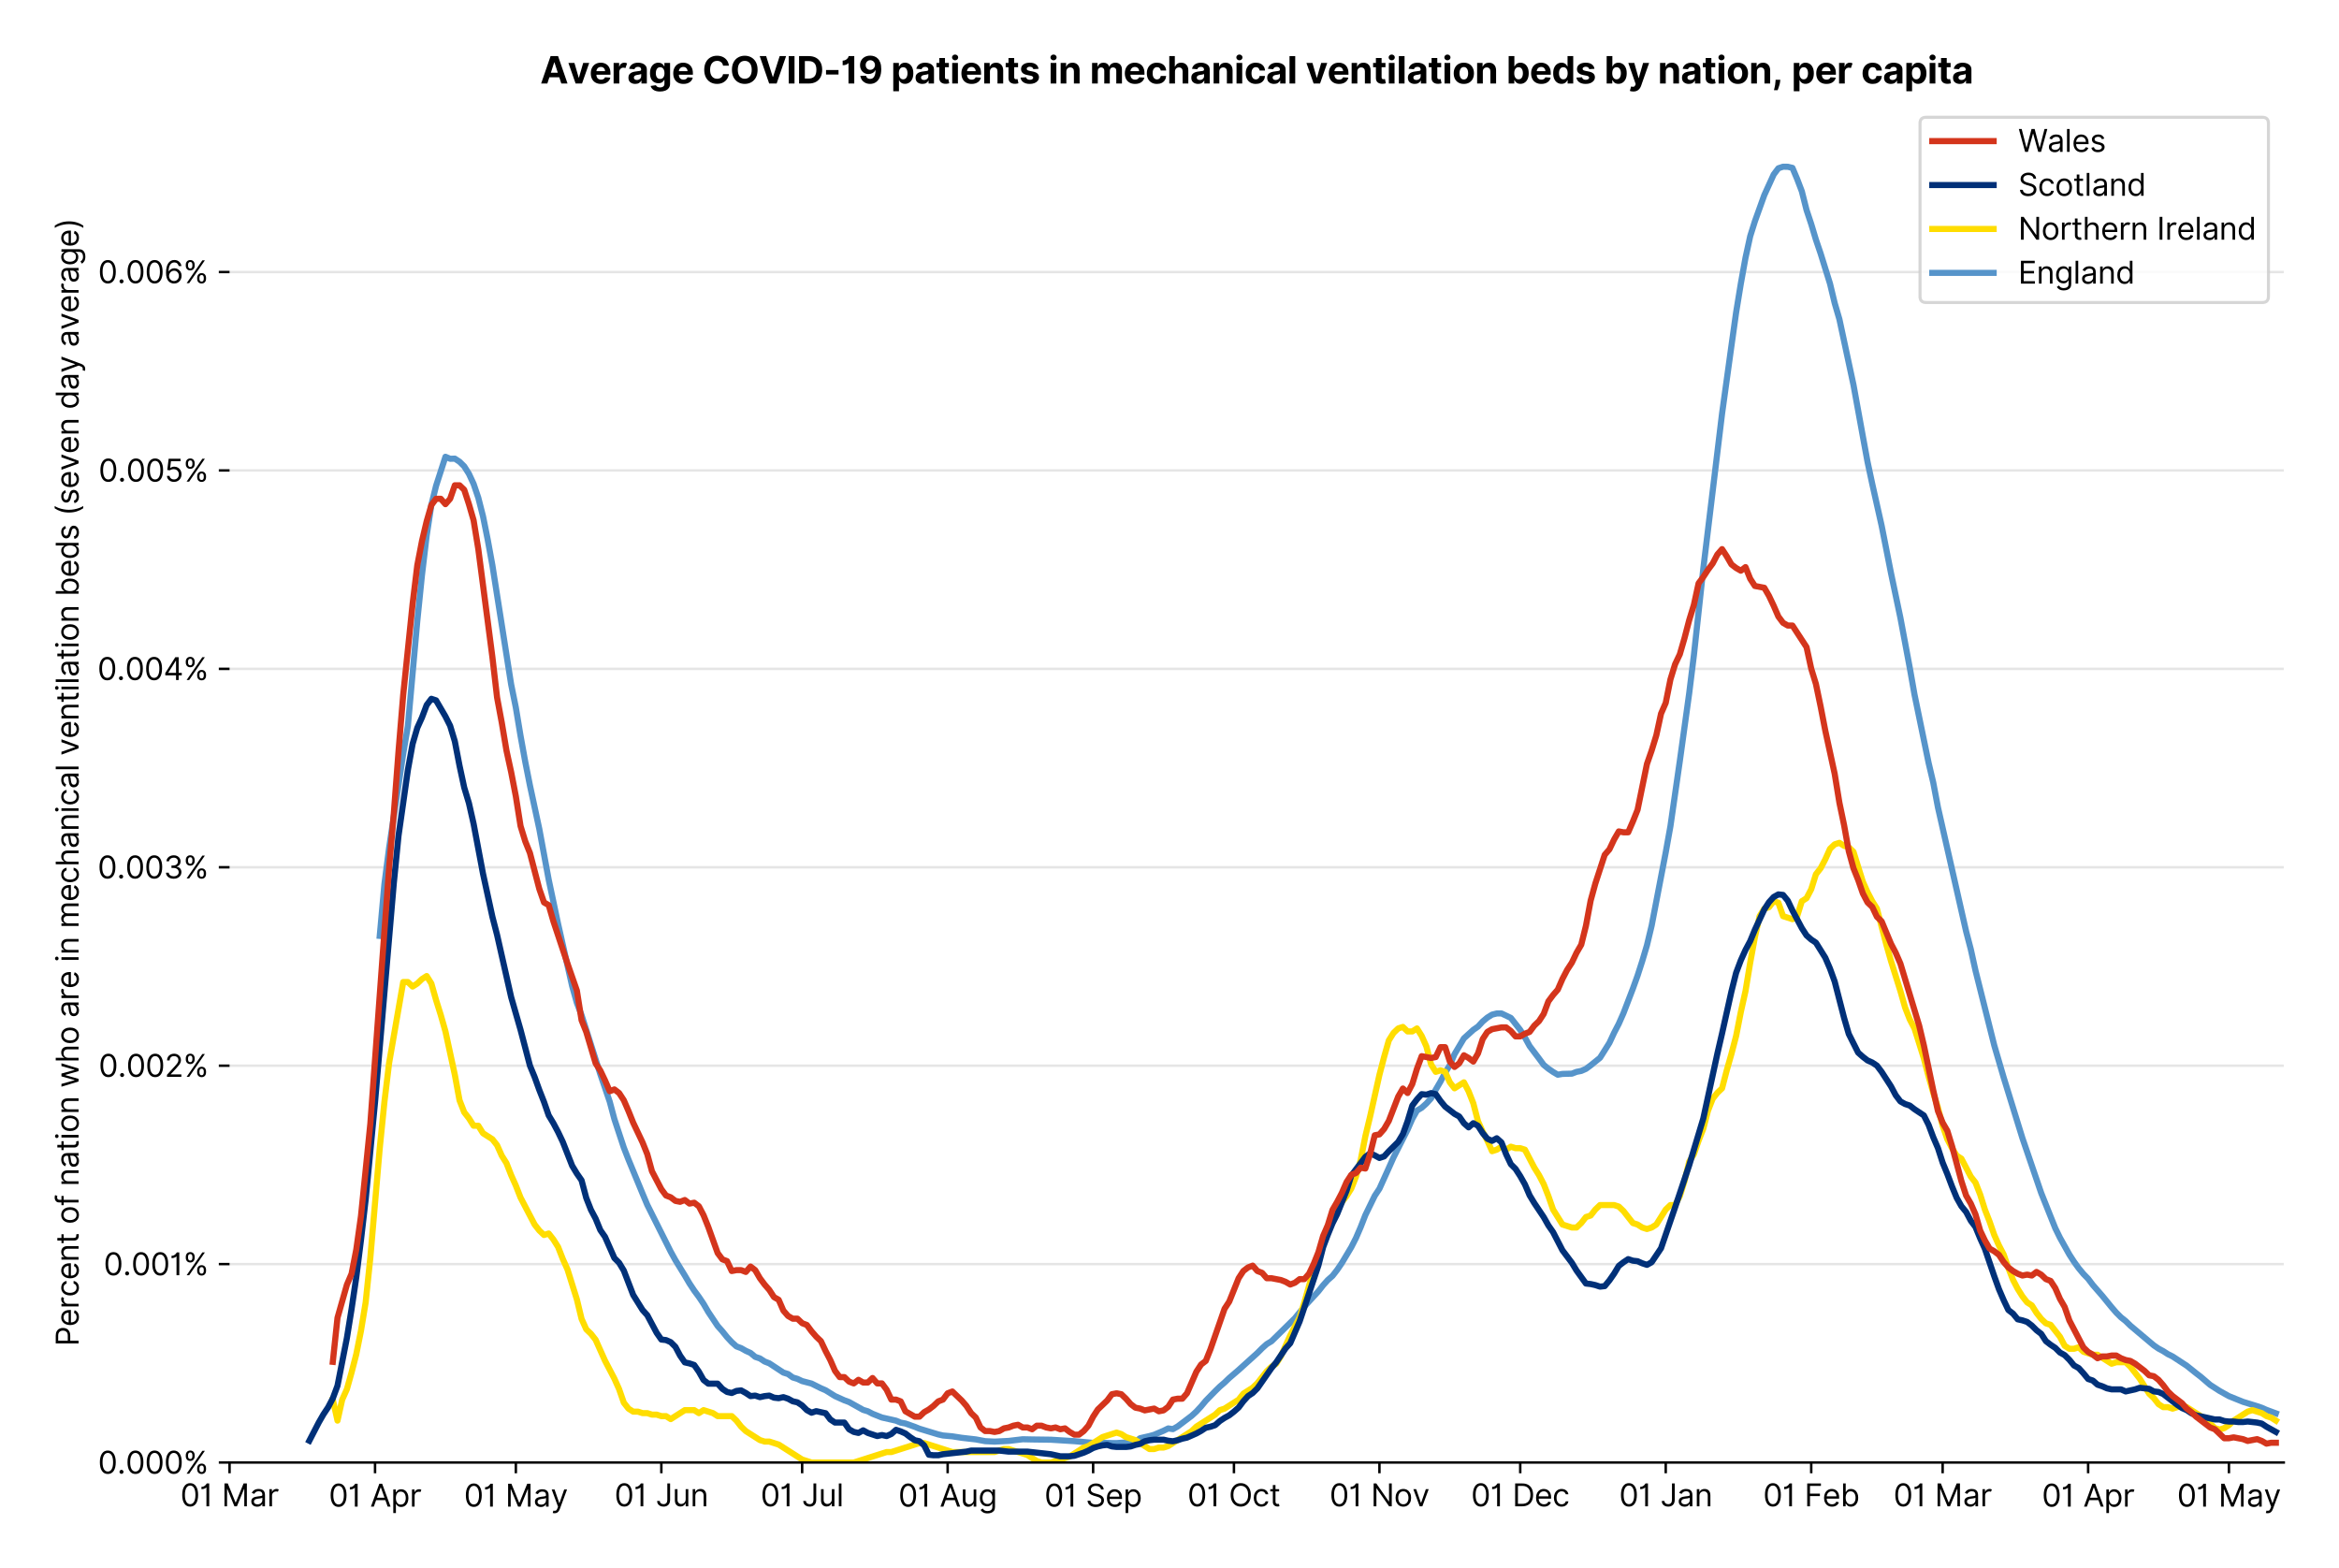 <?xml version="1.0" encoding="utf-8" standalone="no"?>
<!DOCTYPE svg PUBLIC "-//W3C//DTD SVG 1.1//EN"
  "http://www.w3.org/Graphics/SVG/1.1/DTD/svg11.dtd">
<svg version="1.1" viewBox="0 0 762.425 511.276" xmlns="http://www.w3.org/2000/svg" xmlns:xlink="http://www.w3.org/1999/xlink">
 <defs>
  <style type="text/css">*{stroke-linecap:butt;stroke-linejoin:round;}</style>
 </defs>
 <g id="figure_1">
  <g id="patch_1">
   <path d="M 0 511.276 
L 762.425 511.276 
L 762.425 0 
L 0 0 
z
" style="fill:#ffffff;"/>
  </g>
  <g id="axes_1">
   <g id="patch_2">
    <path d="M 74.825 476.745 
L 744.425 476.745 
L 744.425 33.225 
L 74.825 33.225 
z
" style="fill:#ffffff;"/>
   </g>
   <g id="matplotlib.axis_1">
    <g id="xtick_1">
     <g id="line2d_1">
      <defs>
       <path d="M 0 0 
L 0 3.5 
" id="m5abcdae424" style="stroke:#000000;stroke-width:0.8;"/>
      </defs>
      <g>
       <use style="stroke:#000000;stroke-width:0.8;" x="74.825" xlink:href="#m5abcdae424" y="476.745"/>
      </g>
     </g>
     <g id="text_1">
      <!-- 01 Mar -->
      <g transform="translate(58.788 491.018)scale(0.1 -0.1)">
       <defs>
        <path d="M 2000 -64 
Q 1230 -64 806 561 
Q 382 1186 382 2327 
Q 382 3459 809 4088 
Q 1236 4718 2000 4718 
Q 2764 4718 3191 4088 
Q 3618 3459 3618 2327 
Q 3618 1186 3194 561 
Q 2771 -64 2000 -64 
z
M 2000 436 
Q 2509 436 2791 927 
Q 3073 1418 3073 2327 
Q 3073 3234 2789 3730 
Q 2505 4227 2000 4227 
Q 1496 4227 1211 3730 
Q 927 3234 927 2327 
Q 927 1418 1210 927 
Q 1493 436 2000 436 
z
" id="Inter-Regular-30" transform="scale(0.016)"/>
        <path d="M 1973 4655 
L 1973 0 
L 1409 0 
L 1409 3836 
L 1373 3836 
Q 1341 3773 1209 3692 
Q 1077 3611 868 3551 
Q 659 3491 391 3491 
L 391 3964 
Q 661 3964 859 4061 
Q 1057 4159 1190 4291 
Q 1323 4423 1392 4529 
Q 1461 4636 1473 4655 
L 1973 4655 
z
" id="Inter-Regular-31" transform="scale(0.016)"/>
        <path id="Inter-Regular-20" transform="scale(0.016)"/>
        <path d="M 564 4655 
L 1236 4655 
L 2818 791 
L 2873 791 
L 4455 4655 
L 5127 4655 
L 5127 0 
L 4600 0 
L 4600 3536 
L 4555 3536 
L 3100 0 
L 2591 0 
L 1136 3536 
L 1091 3536 
L 1091 0 
L 564 0 
L 564 4655 
z
" id="Inter-Regular-4d" transform="scale(0.016)"/>
        <path d="M 1518 -82 
Q 1186 -82 916 44 
Q 646 170 486 410 
Q 327 650 327 991 
Q 327 1291 445 1478 
Q 564 1666 761 1773 
Q 959 1880 1199 1933 
Q 1439 1986 1682 2018 
Q 2000 2059 2199 2080 
Q 2398 2102 2490 2154 
Q 2582 2207 2582 2336 
L 2582 2355 
Q 2582 2691 2399 2877 
Q 2216 3064 1846 3064 
Q 1461 3064 1243 2895 
Q 1025 2727 936 2536 
L 427 2718 
Q 564 3036 792 3214 
Q 1021 3393 1292 3464 
Q 1564 3536 1827 3536 
Q 1996 3536 2215 3496 
Q 2434 3457 2640 3334 
Q 2846 3211 2982 2963 
Q 3118 2716 3118 2300 
L 3118 0 
L 2582 0 
L 2582 473 
L 2555 473 
Q 2500 359 2373 229 
Q 2246 100 2034 9 
Q 1823 -82 1518 -82 
z
M 1600 400 
Q 1918 400 2137 525 
Q 2357 650 2469 847 
Q 2582 1045 2582 1264 
L 2582 1755 
Q 2548 1714 2433 1681 
Q 2318 1648 2169 1624 
Q 2021 1600 1881 1583 
Q 1741 1566 1655 1555 
Q 1446 1527 1265 1467 
Q 1084 1407 974 1287 
Q 864 1168 864 964 
Q 864 684 1072 542 
Q 1280 400 1600 400 
z
" id="Inter-Regular-61" transform="scale(0.016)"/>
        <path d="M 491 0 
L 491 3491 
L 1009 3491 
L 1009 2964 
L 1046 2964 
Q 1139 3223 1389 3384 
Q 1639 3545 1955 3545 
Q 2100 3545 2209 3511 
Q 2318 3477 2400 3418 
L 2218 2964 
Q 2161 2993 2085 3010 
Q 2009 3027 1909 3027 
Q 1527 3027 1277 2794 
Q 1027 2561 1027 2209 
L 1027 0 
L 491 0 
z
" id="Inter-Regular-72" transform="scale(0.016)"/>
       </defs>
       <use xlink:href="#Inter-Regular-30"/>
       <use x="62.5" xlink:href="#Inter-Regular-31"/>
       <use x="106.676" xlink:href="#Inter-Regular-20"/>
       <use x="134.801" xlink:href="#Inter-Regular-4d"/>
       <use x="225.994" xlink:href="#Inter-Regular-61"/>
       <use x="282.386" xlink:href="#Inter-Regular-72"/>
      </g>
     </g>
    </g>
    <g id="xtick_2">
     <g id="line2d_2">
      <g>
       <use style="stroke:#000000;stroke-width:0.8;" x="122.251" xlink:href="#m5abcdae424" y="476.745"/>
      </g>
     </g>
     <g id="text_2">
      <!-- 01 Apr -->
      <g transform="translate(107.166 491.117)scale(0.1 -0.1)">
       <defs>
        <path d="M 755 0 
L 164 0 
L 1873 4655 
L 2455 4655 
L 4164 0 
L 3573 0 
L 3105 1318 
L 1223 1318 
L 755 0 
z
M 1400 1818 
L 2927 1818 
L 2182 3918 
L 2146 3918 
L 1400 1818 
z
" id="Inter-Regular-41" transform="scale(0.016)"/>
        <path d="M 491 -1309 
L 491 3491 
L 1009 3491 
L 1009 2936 
L 1073 2936 
Q 1132 3027 1237 3169 
Q 1343 3311 1542 3423 
Q 1741 3536 2082 3536 
Q 2523 3536 2859 3315 
Q 3196 3095 3384 2690 
Q 3573 2286 3573 1736 
Q 3573 1182 3384 776 
Q 3196 370 2861 148 
Q 2527 -73 2091 -73 
Q 1755 -73 1552 39 
Q 1350 152 1241 296 
Q 1132 441 1073 536 
L 1027 536 
L 1027 -1309 
L 491 -1309 
z
M 1018 1745 
Q 1018 1152 1276 780 
Q 1534 409 2018 409 
Q 2355 409 2581 587 
Q 2807 766 2921 1069 
Q 3036 1373 3036 1745 
Q 3036 2114 2923 2410 
Q 2811 2707 2585 2881 
Q 2359 3055 2018 3055 
Q 1527 3055 1272 2693 
Q 1018 2332 1018 1745 
z
" id="Inter-Regular-70" transform="scale(0.016)"/>
       </defs>
       <use xlink:href="#Inter-Regular-30"/>
       <use x="62.5" xlink:href="#Inter-Regular-31"/>
       <use x="106.676" xlink:href="#Inter-Regular-20"/>
       <use x="134.801" xlink:href="#Inter-Regular-41"/>
       <use x="202.415" xlink:href="#Inter-Regular-70"/>
       <use x="263.352" xlink:href="#Inter-Regular-72"/>
      </g>
     </g>
    </g>
    <g id="xtick_3">
     <g id="line2d_3">
      <g>
       <use style="stroke:#000000;stroke-width:0.8;" x="168.147" xlink:href="#m5abcdae424" y="476.745"/>
      </g>
     </g>
     <g id="text_3">
      <!-- 01 May -->
      <g transform="translate(151.244 491.117)scale(0.1 -0.1)">
       <defs>
        <path d="M 818 -1355 
Q 682 -1355 575 -1333 
Q 468 -1311 427 -1291 
L 564 -818 
Q 857 -893 1053 -814 
Q 1250 -736 1391 -345 
L 1509 -18 
L 218 3491 
L 800 3491 
L 1764 709 
L 1800 709 
L 2764 3491 
L 3346 3491 
L 1846 -564 
Q 1550 -1355 818 -1355 
z
" id="Inter-Regular-79" transform="scale(0.016)"/>
       </defs>
       <use xlink:href="#Inter-Regular-30"/>
       <use x="62.5" xlink:href="#Inter-Regular-31"/>
       <use x="106.676" xlink:href="#Inter-Regular-20"/>
       <use x="134.801" xlink:href="#Inter-Regular-4d"/>
       <use x="225.994" xlink:href="#Inter-Regular-61"/>
       <use x="282.386" xlink:href="#Inter-Regular-79"/>
      </g>
     </g>
    </g>
    <g id="xtick_4">
     <g id="line2d_4">
      <g>
       <use style="stroke:#000000;stroke-width:0.8;" x="215.573" xlink:href="#m5abcdae424" y="476.745"/>
      </g>
     </g>
     <g id="text_4">
      <!-- 01 Jun -->
      <g transform="translate(200.289 491.018)scale(0.1 -0.1)">
       <defs>
        <path d="M 2346 4655 
L 2909 4655 
L 2909 1327 
Q 2909 657 2549 296 
Q 2189 -64 1582 -64 
Q 1200 -64 902 76 
Q 605 216 434 475 
Q 264 734 264 1091 
L 818 1091 
Q 818 795 1034 615 
Q 1250 436 1582 436 
Q 1948 436 2147 664 
Q 2346 893 2346 1327 
L 2346 4655 
z
" id="Inter-Regular-4a" transform="scale(0.016)"/>
        <path d="M 2691 1427 
L 2691 3491 
L 3227 3491 
L 3227 0 
L 2691 0 
L 2691 591 
L 2655 591 
Q 2532 325 2273 140 
Q 2014 -45 1618 -45 
Q 1127 -45 809 280 
Q 491 605 491 1273 
L 491 3491 
L 1027 3491 
L 1027 1309 
Q 1027 927 1242 700 
Q 1457 473 1791 473 
Q 1991 473 2199 575 
Q 2407 677 2549 888 
Q 2691 1100 2691 1427 
z
" id="Inter-Regular-75" transform="scale(0.016)"/>
        <path d="M 1027 2100 
L 1027 0 
L 491 0 
L 491 3491 
L 1009 3491 
L 1009 2945 
L 1055 2945 
Q 1177 3211 1427 3373 
Q 1677 3536 2073 3536 
Q 2602 3536 2928 3211 
Q 3255 2886 3255 2218 
L 3255 0 
L 2718 0 
L 2718 2182 
Q 2718 2593 2504 2824 
Q 2291 3055 1918 3055 
Q 1534 3055 1280 2806 
Q 1027 2557 1027 2100 
z
" id="Inter-Regular-6e" transform="scale(0.016)"/>
       </defs>
       <use xlink:href="#Inter-Regular-30"/>
       <use x="62.5" xlink:href="#Inter-Regular-31"/>
       <use x="106.676" xlink:href="#Inter-Regular-20"/>
       <use x="134.801" xlink:href="#Inter-Regular-4a"/>
       <use x="189.063" xlink:href="#Inter-Regular-75"/>
       <use x="247.159" xlink:href="#Inter-Regular-6e"/>
      </g>
     </g>
    </g>
    <g id="xtick_5">
     <g id="line2d_5">
      <g>
       <use style="stroke:#000000;stroke-width:0.8;" x="261.469" xlink:href="#m5abcdae424" y="476.745"/>
      </g>
     </g>
     <g id="text_5">
      <!-- 01 Jul -->
      <g transform="translate(247.925 491.018)scale(0.1 -0.1)">
       <defs>
        <path d="M 1027 4655 
L 1027 0 
L 491 0 
L 491 4655 
L 1027 4655 
z
" id="Inter-Regular-6c" transform="scale(0.016)"/>
       </defs>
       <use xlink:href="#Inter-Regular-30"/>
       <use x="62.5" xlink:href="#Inter-Regular-31"/>
       <use x="106.676" xlink:href="#Inter-Regular-20"/>
       <use x="134.801" xlink:href="#Inter-Regular-4a"/>
       <use x="189.063" xlink:href="#Inter-Regular-75"/>
       <use x="247.159" xlink:href="#Inter-Regular-6c"/>
      </g>
     </g>
    </g>
    <g id="xtick_6">
     <g id="line2d_6">
      <g>
       <use style="stroke:#000000;stroke-width:0.8;" x="308.895" xlink:href="#m5abcdae424" y="476.745"/>
      </g>
     </g>
     <g id="text_6">
      <!-- 01 Aug -->
      <g transform="translate(292.823 491.117)scale(0.1 -0.1)">
       <defs>
        <path d="M 1900 -1382 
Q 1316 -1382 976 -1169 
Q 636 -957 473 -682 
L 900 -382 
Q 973 -477 1084 -601 
Q 1196 -725 1390 -817 
Q 1584 -909 1900 -909 
Q 2323 -909 2598 -704 
Q 2873 -500 2873 -64 
L 2873 645 
L 2827 645 
Q 2768 550 2660 410 
Q 2552 270 2351 162 
Q 2150 55 1809 55 
Q 1386 55 1051 255 
Q 716 455 521 836 
Q 327 1218 327 1764 
Q 327 2300 516 2699 
Q 705 3098 1041 3317 
Q 1377 3536 1818 3536 
Q 2159 3536 2360 3423 
Q 2561 3311 2669 3169 
Q 2777 3027 2836 2936 
L 2891 2936 
L 2891 3491 
L 3409 3491 
L 3409 -100 
Q 3409 -550 3205 -833 
Q 3002 -1116 2660 -1249 
Q 2318 -1382 1900 -1382 
z
M 1882 536 
Q 2366 536 2624 864 
Q 2882 1193 2882 1773 
Q 2882 2339 2627 2697 
Q 2373 3055 1882 3055 
Q 1541 3055 1315 2882 
Q 1089 2709 976 2418 
Q 864 2127 864 1773 
Q 864 1227 1120 881 
Q 1377 536 1882 536 
z
" id="Inter-Regular-67" transform="scale(0.016)"/>
       </defs>
       <use xlink:href="#Inter-Regular-30"/>
       <use x="62.5" xlink:href="#Inter-Regular-31"/>
       <use x="106.676" xlink:href="#Inter-Regular-20"/>
       <use x="134.801" xlink:href="#Inter-Regular-41"/>
       <use x="202.415" xlink:href="#Inter-Regular-75"/>
       <use x="260.511" xlink:href="#Inter-Regular-67"/>
      </g>
     </g>
    </g>
    <g id="xtick_7">
     <g id="line2d_7">
      <g>
       <use style="stroke:#000000;stroke-width:0.8;" x="356.321" xlink:href="#m5abcdae424" y="476.745"/>
      </g>
     </g>
     <g id="text_7">
      <!-- 01 Sep -->
      <g transform="translate(340.433 491.117)scale(0.1 -0.1)">
       <defs>
        <path d="M 3109 3491 
Q 3068 3836 2777 4027 
Q 2486 4218 2064 4218 
Q 1600 4218 1318 3999 
Q 1036 3780 1036 3445 
Q 1036 3195 1189 3042 
Q 1343 2889 1553 2803 
Q 1764 2718 1936 2673 
L 2409 2545 
Q 2591 2498 2815 2414 
Q 3039 2330 3244 2185 
Q 3450 2041 3584 1816 
Q 3718 1591 3718 1264 
Q 3718 886 3521 581 
Q 3325 277 2949 97 
Q 2573 -82 2036 -82 
Q 1286 -82 845 272 
Q 405 627 364 1200 
L 946 1200 
Q 968 936 1124 764 
Q 1280 593 1519 510 
Q 1759 427 2036 427 
Q 2359 427 2616 533 
Q 2873 639 3023 828 
Q 3173 1018 3173 1273 
Q 3173 1505 3043 1650 
Q 2914 1795 2702 1886 
Q 2491 1977 2246 2045 
L 1673 2209 
Q 1127 2366 809 2657 
Q 491 2948 491 3418 
Q 491 3809 703 4101 
Q 916 4393 1276 4555 
Q 1636 4718 2082 4718 
Q 2532 4718 2882 4558 
Q 3232 4398 3437 4120 
Q 3643 3843 3655 3491 
L 3109 3491 
z
" id="Inter-Regular-53" transform="scale(0.016)"/>
        <path d="M 1955 -73 
Q 1450 -73 1085 151 
Q 721 375 524 778 
Q 327 1182 327 1718 
Q 327 2255 524 2665 
Q 721 3075 1074 3305 
Q 1427 3536 1900 3536 
Q 2173 3536 2439 3445 
Q 2705 3355 2923 3151 
Q 3141 2948 3270 2614 
Q 3400 2280 3400 1791 
L 3400 1564 
L 866 1564 
Q 884 1005 1183 707 
Q 1482 409 1955 409 
Q 2271 409 2498 545 
Q 2725 682 2827 955 
L 3346 809 
Q 3223 414 2854 170 
Q 2486 -73 1955 -73 
z
M 866 2027 
L 2855 2027 
Q 2855 2470 2595 2762 
Q 2336 3055 1900 3055 
Q 1593 3055 1368 2911 
Q 1143 2768 1013 2533 
Q 884 2298 866 2027 
z
" id="Inter-Regular-65" transform="scale(0.016)"/>
       </defs>
       <use xlink:href="#Inter-Regular-30"/>
       <use x="62.5" xlink:href="#Inter-Regular-31"/>
       <use x="106.676" xlink:href="#Inter-Regular-20"/>
       <use x="134.801" xlink:href="#Inter-Regular-53"/>
       <use x="198.58" xlink:href="#Inter-Regular-65"/>
       <use x="256.818" xlink:href="#Inter-Regular-70"/>
      </g>
     </g>
    </g>
    <g id="xtick_8">
     <g id="line2d_8">
      <g>
       <use style="stroke:#000000;stroke-width:0.8;" x="402.217" xlink:href="#m5abcdae424" y="476.745"/>
      </g>
     </g>
     <g id="text_8">
      <!-- 01 Oct -->
      <g transform="translate(387.061 491.018)scale(0.1 -0.1)">
       <defs>
        <path d="M 4491 2327 
Q 4491 1591 4225 1054 
Q 3959 518 3495 227 
Q 3032 -64 2436 -64 
Q 1841 -64 1377 227 
Q 914 518 648 1054 
Q 382 1591 382 2327 
Q 382 3064 648 3600 
Q 914 4136 1377 4427 
Q 1841 4718 2436 4718 
Q 3032 4718 3495 4427 
Q 3959 4136 4225 3600 
Q 4491 3064 4491 2327 
z
M 3946 2327 
Q 3946 2932 3744 3348 
Q 3543 3764 3201 3977 
Q 2859 4191 2436 4191 
Q 2014 4191 1672 3977 
Q 1330 3764 1128 3348 
Q 927 2932 927 2327 
Q 927 1723 1128 1307 
Q 1330 891 1672 677 
Q 2014 464 2436 464 
Q 2859 464 3201 677 
Q 3543 891 3744 1307 
Q 3946 1723 3946 2327 
z
" id="Inter-Regular-4f" transform="scale(0.016)"/>
        <path d="M 1909 -73 
Q 1418 -73 1063 159 
Q 709 391 518 798 
Q 327 1205 327 1727 
Q 327 2259 524 2667 
Q 721 3075 1074 3305 
Q 1427 3536 1900 3536 
Q 2268 3536 2563 3400 
Q 2859 3264 3047 3018 
Q 3236 2773 3282 2445 
L 2746 2445 
Q 2684 2684 2474 2869 
Q 2264 3055 1909 3055 
Q 1439 3055 1151 2697 
Q 864 2339 864 1745 
Q 864 1139 1148 774 
Q 1432 409 1909 409 
Q 2223 409 2447 570 
Q 2671 732 2746 1018 
L 3282 1018 
Q 3236 709 3058 462 
Q 2880 216 2588 71 
Q 2296 -73 1909 -73 
z
" id="Inter-Regular-63" transform="scale(0.016)"/>
        <path d="M 2009 3491 
L 2009 3036 
L 1264 3036 
L 1264 1000 
Q 1264 773 1331 660 
Q 1398 548 1503 510 
Q 1609 473 1727 473 
Q 1816 473 1873 483 
Q 1930 493 1964 500 
L 2073 18 
Q 2018 -2 1920 -23 
Q 1823 -45 1673 -45 
Q 1446 -45 1228 52 
Q 1011 150 869 350 
Q 727 550 727 855 
L 727 3036 
L 200 3036 
L 200 3491 
L 727 3491 
L 727 4327 
L 1264 4327 
L 1264 3491 
L 2009 3491 
z
" id="Inter-Regular-74" transform="scale(0.016)"/>
       </defs>
       <use xlink:href="#Inter-Regular-30"/>
       <use x="62.5" xlink:href="#Inter-Regular-31"/>
       <use x="106.676" xlink:href="#Inter-Regular-20"/>
       <use x="134.801" xlink:href="#Inter-Regular-4f"/>
       <use x="210.938" xlink:href="#Inter-Regular-63"/>
       <use x="266.761" xlink:href="#Inter-Regular-74"/>
      </g>
     </g>
    </g>
    <g id="xtick_9">
     <g id="line2d_9">
      <g>
       <use style="stroke:#000000;stroke-width:0.8;" x="449.643" xlink:href="#m5abcdae424" y="476.745"/>
      </g>
     </g>
     <g id="text_9">
      <!-- 01 Nov -->
      <g transform="translate(433.372 491.018)scale(0.1 -0.1)">
       <defs>
        <path d="M 4255 4655 
L 4255 0 
L 3709 0 
L 1173 3655 
L 1127 3655 
L 1127 0 
L 564 0 
L 564 4655 
L 1109 4655 
L 3655 991 
L 3700 991 
L 3700 4655 
L 4255 4655 
z
" id="Inter-Regular-4e" transform="scale(0.016)"/>
        <path d="M 1909 -73 
Q 1436 -73 1080 152 
Q 725 377 526 781 
Q 327 1186 327 1727 
Q 327 2273 526 2679 
Q 725 3086 1080 3311 
Q 1436 3536 1909 3536 
Q 2382 3536 2737 3311 
Q 3093 3086 3292 2679 
Q 3491 2273 3491 1727 
Q 3491 1186 3292 781 
Q 3093 377 2737 152 
Q 2382 -73 1909 -73 
z
M 1909 409 
Q 2268 409 2500 593 
Q 2732 777 2843 1077 
Q 2955 1377 2955 1727 
Q 2955 2077 2843 2379 
Q 2732 2682 2500 2868 
Q 2268 3055 1909 3055 
Q 1550 3055 1318 2868 
Q 1086 2682 975 2379 
Q 864 2077 864 1727 
Q 864 1377 975 1077 
Q 1086 777 1318 593 
Q 1550 409 1909 409 
z
" id="Inter-Regular-6f" transform="scale(0.016)"/>
        <path d="M 3346 3491 
L 2055 0 
L 1509 0 
L 218 3491 
L 800 3491 
L 1764 709 
L 1800 709 
L 2764 3491 
L 3346 3491 
z
" id="Inter-Regular-76" transform="scale(0.016)"/>
       </defs>
       <use xlink:href="#Inter-Regular-30"/>
       <use x="62.5" xlink:href="#Inter-Regular-31"/>
       <use x="106.676" xlink:href="#Inter-Regular-20"/>
       <use x="134.801" xlink:href="#Inter-Regular-4e"/>
       <use x="210.085" xlink:href="#Inter-Regular-6f"/>
       <use x="269.744" xlink:href="#Inter-Regular-76"/>
      </g>
     </g>
    </g>
    <g id="xtick_10">
     <g id="line2d_10">
      <g>
       <use style="stroke:#000000;stroke-width:0.8;" x="495.539" xlink:href="#m5abcdae424" y="476.745"/>
      </g>
     </g>
     <g id="text_10">
      <!-- 01 Dec -->
      <g transform="translate(479.502 491.018)scale(0.1 -0.1)">
       <defs>
        <path d="M 2000 0 
L 564 0 
L 564 4655 
L 2064 4655 
Q 2741 4655 3223 4376 
Q 3705 4098 3961 3578 
Q 4218 3059 4218 2336 
Q 4218 1609 3959 1085 
Q 3700 561 3204 280 
Q 2709 0 2000 0 
z
M 1127 500 
L 1964 500 
Q 2830 500 3251 992 
Q 3673 1484 3673 2336 
Q 3673 3182 3259 3668 
Q 2846 4155 2027 4155 
L 1127 4155 
L 1127 500 
z
" id="Inter-Regular-44" transform="scale(0.016)"/>
       </defs>
       <use xlink:href="#Inter-Regular-30"/>
       <use x="62.5" xlink:href="#Inter-Regular-31"/>
       <use x="106.676" xlink:href="#Inter-Regular-20"/>
       <use x="134.801" xlink:href="#Inter-Regular-44"/>
       <use x="206.676" xlink:href="#Inter-Regular-65"/>
       <use x="264.915" xlink:href="#Inter-Regular-63"/>
      </g>
     </g>
    </g>
    <g id="xtick_11">
     <g id="line2d_11">
      <g>
       <use style="stroke:#000000;stroke-width:0.8;" x="542.965" xlink:href="#m5abcdae424" y="476.745"/>
      </g>
     </g>
     <g id="text_11">
      <!-- 01 Jan -->
      <g transform="translate(527.765 491.018)scale(0.1 -0.1)">
       <use xlink:href="#Inter-Regular-30"/>
       <use x="62.5" xlink:href="#Inter-Regular-31"/>
       <use x="106.676" xlink:href="#Inter-Regular-20"/>
       <use x="134.801" xlink:href="#Inter-Regular-4a"/>
       <use x="189.063" xlink:href="#Inter-Regular-61"/>
       <use x="245.455" xlink:href="#Inter-Regular-6e"/>
      </g>
     </g>
    </g>
    <g id="xtick_12">
     <g id="line2d_12">
      <g>
       <use style="stroke:#000000;stroke-width:0.8;" x="590.391" xlink:href="#m5abcdae424" y="476.745"/>
      </g>
     </g>
     <g id="text_12">
      <!-- 01 Feb -->
      <g transform="translate(574.702 491.018)scale(0.1 -0.1)">
       <defs>
        <path d="M 564 0 
L 564 4655 
L 3355 4655 
L 3355 4155 
L 1127 4155 
L 1127 2582 
L 3146 2582 
L 3146 2082 
L 1127 2082 
L 1127 0 
L 564 0 
z
" id="Inter-Regular-46" transform="scale(0.016)"/>
        <path d="M 564 0 
L 564 4655 
L 1100 4655 
L 1100 2936 
L 1146 2936 
Q 1205 3027 1310 3169 
Q 1416 3311 1615 3423 
Q 1814 3536 2155 3536 
Q 2596 3536 2932 3315 
Q 3268 3095 3457 2690 
Q 3646 2286 3646 1736 
Q 3646 1182 3457 776 
Q 3268 370 2934 148 
Q 2600 -73 2164 -73 
Q 1827 -73 1625 39 
Q 1423 152 1314 296 
Q 1205 441 1146 536 
L 1082 536 
L 1082 0 
L 564 0 
z
M 1091 1745 
Q 1091 1152 1349 780 
Q 1607 409 2091 409 
Q 2427 409 2653 587 
Q 2880 766 2994 1069 
Q 3109 1373 3109 1745 
Q 3109 2114 2996 2410 
Q 2884 2707 2658 2881 
Q 2432 3055 2091 3055 
Q 1600 3055 1345 2693 
Q 1091 2332 1091 1745 
z
" id="Inter-Regular-62" transform="scale(0.016)"/>
       </defs>
       <use xlink:href="#Inter-Regular-30"/>
       <use x="62.5" xlink:href="#Inter-Regular-31"/>
       <use x="106.676" xlink:href="#Inter-Regular-20"/>
       <use x="134.801" xlink:href="#Inter-Regular-46"/>
       <use x="193.466" xlink:href="#Inter-Regular-65"/>
       <use x="251.705" xlink:href="#Inter-Regular-62"/>
      </g>
     </g>
    </g>
    <g id="xtick_13">
     <g id="line2d_13">
      <g>
       <use style="stroke:#000000;stroke-width:0.8;" x="633.227" xlink:href="#m5abcdae424" y="476.745"/>
      </g>
     </g>
     <g id="text_13">
      <!-- 01 Mar -->
      <g transform="translate(617.19 491.018)scale(0.1 -0.1)">
       <use xlink:href="#Inter-Regular-30"/>
       <use x="62.5" xlink:href="#Inter-Regular-31"/>
       <use x="106.676" xlink:href="#Inter-Regular-20"/>
       <use x="134.801" xlink:href="#Inter-Regular-4d"/>
       <use x="225.994" xlink:href="#Inter-Regular-61"/>
       <use x="282.386" xlink:href="#Inter-Regular-72"/>
      </g>
     </g>
    </g>
    <g id="xtick_14">
     <g id="line2d_14">
      <g>
       <use style="stroke:#000000;stroke-width:0.8;" x="680.653" xlink:href="#m5abcdae424" y="476.745"/>
      </g>
     </g>
     <g id="text_14">
      <!-- 01 Apr -->
      <g transform="translate(665.568 491.117)scale(0.1 -0.1)">
       <use xlink:href="#Inter-Regular-30"/>
       <use x="62.5" xlink:href="#Inter-Regular-31"/>
       <use x="106.676" xlink:href="#Inter-Regular-20"/>
       <use x="134.801" xlink:href="#Inter-Regular-41"/>
       <use x="202.415" xlink:href="#Inter-Regular-70"/>
       <use x="263.352" xlink:href="#Inter-Regular-72"/>
      </g>
     </g>
    </g>
    <g id="xtick_15">
     <g id="line2d_15">
      <g>
       <use style="stroke:#000000;stroke-width:0.8;" x="726.549" xlink:href="#m5abcdae424" y="476.745"/>
      </g>
     </g>
     <g id="text_15">
      <!-- 01 May -->
      <g transform="translate(709.646 491.117)scale(0.1 -0.1)">
       <use xlink:href="#Inter-Regular-30"/>
       <use x="62.5" xlink:href="#Inter-Regular-31"/>
       <use x="106.676" xlink:href="#Inter-Regular-20"/>
       <use x="134.801" xlink:href="#Inter-Regular-4d"/>
       <use x="225.994" xlink:href="#Inter-Regular-61"/>
       <use x="282.386" xlink:href="#Inter-Regular-79"/>
      </g>
     </g>
    </g>
   </g>
   <g id="matplotlib.axis_2">
    <g id="ytick_1">
     <g id="line2d_16">
      <path clip-path="url(#pa3e193b007)" d="M 74.825 476.745 
L 744.425 476.745 
" style="fill:none;stroke:#e5e5e5;stroke-linecap:square;stroke-width:0.8;"/>
     </g>
     <g id="line2d_17">
      <defs>
       <path d="M 0 0 
L -3.5 0 
" id="m8410bd7068" style="stroke:#000000;stroke-width:0.8;"/>
      </defs>
      <g>
       <use style="stroke:#000000;stroke-width:0.8;" x="74.825" xlink:href="#m8410bd7068" y="476.745"/>
      </g>
     </g>
     <g id="text_16">
      <!-- 0.000% -->
      <g transform="translate(31.944 480.382)scale(0.1 -0.1)">
       <defs>
        <path d="M 882 -36 
Q 714 -36 593 84 
Q 473 205 473 373 
Q 473 541 593 661 
Q 714 782 882 782 
Q 1050 782 1170 661 
Q 1291 541 1291 373 
Q 1291 205 1170 84 
Q 1050 -36 882 -36 
z
" id="Inter-Regular-2e" transform="scale(0.016)"/>
        <path d="M 2855 873 
L 2855 1118 
Q 2855 1373 2960 1585 
Q 3066 1798 3269 1926 
Q 3473 2055 3764 2055 
Q 4059 2055 4259 1926 
Q 4459 1798 4561 1585 
Q 4664 1373 4664 1118 
L 4664 873 
Q 4664 618 4560 405 
Q 4457 193 4256 64 
Q 4055 -64 3764 -64 
Q 3468 -64 3266 64 
Q 3064 193 2959 405 
Q 2855 618 2855 873 
z
M 536 3536 
L 536 3782 
Q 536 4036 642 4248 
Q 748 4461 951 4589 
Q 1155 4718 1446 4718 
Q 1741 4718 1941 4589 
Q 2141 4461 2243 4248 
Q 2346 4036 2346 3782 
L 2346 3536 
Q 2346 3282 2242 3069 
Q 2139 2857 1937 2728 
Q 1736 2600 1446 2600 
Q 1150 2600 948 2728 
Q 746 2857 641 3069 
Q 536 3282 536 3536 
z
M 709 0 
L 3909 4655 
L 4427 4655 
L 1227 0 
L 709 0 
z
M 3318 1118 
L 3318 873 
Q 3318 661 3418 494 
Q 3518 327 3764 327 
Q 4002 327 4101 494 
Q 4200 661 4200 873 
L 4200 1118 
Q 4200 1330 4104 1497 
Q 4009 1664 3764 1664 
Q 3525 1664 3421 1497 
Q 3318 1330 3318 1118 
z
M 1000 3782 
L 1000 3536 
Q 1000 3325 1100 3158 
Q 1200 2991 1446 2991 
Q 1684 2991 1783 3158 
Q 1882 3325 1882 3536 
L 1882 3782 
Q 1882 3993 1786 4160 
Q 1691 4327 1446 4327 
Q 1207 4327 1103 4160 
Q 1000 3993 1000 3782 
z
" id="Inter-Regular-25" transform="scale(0.016)"/>
       </defs>
       <use xlink:href="#Inter-Regular-30"/>
       <use x="62.5" xlink:href="#Inter-Regular-2e"/>
       <use x="90.057" xlink:href="#Inter-Regular-30"/>
       <use x="152.557" xlink:href="#Inter-Regular-30"/>
       <use x="215.057" xlink:href="#Inter-Regular-30"/>
       <use x="277.557" xlink:href="#Inter-Regular-25"/>
      </g>
     </g>
    </g>
    <g id="ytick_2">
     <g id="line2d_18">
      <path clip-path="url(#pa3e193b007)" d="M 74.825 412.067 
L 744.425 412.067 
" style="fill:none;stroke:#e5e5e5;stroke-linecap:square;stroke-width:0.8;"/>
     </g>
     <g id="line2d_19">
      <g>
       <use style="stroke:#000000;stroke-width:0.8;" x="74.825" xlink:href="#m8410bd7068" y="412.067"/>
      </g>
     </g>
     <g id="text_17">
      <!-- 0.001% -->
      <g transform="translate(33.777 415.704)scale(0.1 -0.1)">
       <use xlink:href="#Inter-Regular-30"/>
       <use x="62.5" xlink:href="#Inter-Regular-2e"/>
       <use x="90.057" xlink:href="#Inter-Regular-30"/>
       <use x="152.557" xlink:href="#Inter-Regular-30"/>
       <use x="215.057" xlink:href="#Inter-Regular-31"/>
       <use x="259.233" xlink:href="#Inter-Regular-25"/>
      </g>
     </g>
    </g>
    <g id="ytick_3">
     <g id="line2d_20">
      <path clip-path="url(#pa3e193b007)" d="M 74.825 347.389 
L 744.425 347.389 
" style="fill:none;stroke:#e5e5e5;stroke-linecap:square;stroke-width:0.8;"/>
     </g>
     <g id="line2d_21">
      <g>
       <use style="stroke:#000000;stroke-width:0.8;" x="74.825" xlink:href="#m8410bd7068" y="347.389"/>
      </g>
     </g>
     <g id="text_18">
      <!-- 0.002% -->
      <g transform="translate(32.142 351.026)scale(0.1 -0.1)">
       <defs>
        <path d="M 482 0 
L 482 409 
L 2018 2091 
Q 2289 2386 2464 2605 
Q 2639 2825 2724 3019 
Q 2809 3214 2809 3427 
Q 2809 3795 2553 4011 
Q 2298 4227 1918 4227 
Q 1514 4227 1275 3985 
Q 1036 3743 1036 3345 
L 500 3345 
Q 500 3755 688 4064 
Q 877 4373 1203 4545 
Q 1530 4718 1936 4718 
Q 2346 4718 2661 4545 
Q 2977 4373 3156 4079 
Q 3336 3786 3336 3427 
Q 3336 3170 3244 2926 
Q 3152 2682 2926 2383 
Q 2700 2084 2300 1655 
L 1255 536 
L 1255 500 
L 3418 500 
L 3418 0 
L 482 0 
z
" id="Inter-Regular-32" transform="scale(0.016)"/>
       </defs>
       <use xlink:href="#Inter-Regular-30"/>
       <use x="62.5" xlink:href="#Inter-Regular-2e"/>
       <use x="90.057" xlink:href="#Inter-Regular-30"/>
       <use x="152.557" xlink:href="#Inter-Regular-30"/>
       <use x="215.057" xlink:href="#Inter-Regular-32"/>
       <use x="275.568" xlink:href="#Inter-Regular-25"/>
      </g>
     </g>
    </g>
    <g id="ytick_4">
     <g id="line2d_22">
      <path clip-path="url(#pa3e193b007)" d="M 74.825 282.711 
L 744.425 282.711 
" style="fill:none;stroke:#e5e5e5;stroke-linecap:square;stroke-width:0.8;"/>
     </g>
     <g id="line2d_23">
      <g>
       <use style="stroke:#000000;stroke-width:0.8;" x="74.825" xlink:href="#m8410bd7068" y="282.711"/>
      </g>
     </g>
     <g id="text_19">
      <!-- 0.003% -->
      <g transform="translate(31.83 286.348)scale(0.1 -0.1)">
       <defs>
        <path d="M 2055 -64 
Q 1605 -64 1253 90 
Q 902 245 696 521 
Q 491 798 473 1164 
L 1046 1164 
Q 1071 827 1356 631 
Q 1641 436 2046 436 
Q 2493 436 2783 664 
Q 3073 893 3073 1264 
Q 3073 1650 2787 1893 
Q 2502 2136 1973 2136 
L 1600 2136 
L 1600 2636 
L 1973 2636 
Q 2386 2636 2647 2856 
Q 2909 3077 2909 3445 
Q 2909 3798 2679 4012 
Q 2450 4227 2064 4227 
Q 1823 4227 1610 4139 
Q 1398 4052 1264 3887 
Q 1130 3723 1118 3491 
L 573 3491 
Q 586 3857 793 4133 
Q 1000 4409 1335 4563 
Q 1671 4718 2073 4718 
Q 2505 4718 2814 4544 
Q 3123 4370 3289 4086 
Q 3455 3802 3455 3473 
Q 3455 3080 3249 2802 
Q 3043 2525 2691 2418 
L 2691 2382 
Q 3132 2309 3379 2008 
Q 3627 1707 3627 1264 
Q 3627 884 3421 583 
Q 3216 282 2861 109 
Q 2507 -64 2055 -64 
z
" id="Inter-Regular-33" transform="scale(0.016)"/>
       </defs>
       <use xlink:href="#Inter-Regular-30"/>
       <use x="62.5" xlink:href="#Inter-Regular-2e"/>
       <use x="90.057" xlink:href="#Inter-Regular-30"/>
       <use x="152.557" xlink:href="#Inter-Regular-30"/>
       <use x="215.057" xlink:href="#Inter-Regular-33"/>
       <use x="278.693" xlink:href="#Inter-Regular-25"/>
      </g>
     </g>
    </g>
    <g id="ytick_5">
     <g id="line2d_24">
      <path clip-path="url(#pa3e193b007)" d="M 74.825 218.033 
L 744.425 218.033 
" style="fill:none;stroke:#e5e5e5;stroke-linecap:square;stroke-width:0.8;"/>
     </g>
     <g id="line2d_25">
      <g>
       <use style="stroke:#000000;stroke-width:0.8;" x="74.825" xlink:href="#m8410bd7068" y="218.033"/>
      </g>
     </g>
     <g id="text_20">
      <!-- 0.004% -->
      <g transform="translate(31.773 221.67)scale(0.1 -0.1)">
       <defs>
        <path d="M 373 955 
L 373 1418 
L 2418 4655 
L 3100 4655 
L 3100 1455 
L 3736 1455 
L 3736 955 
L 3100 955 
L 3100 0 
L 2564 0 
L 2564 955 
L 373 955 
z
M 2564 1455 
L 2564 3936 
L 2527 3936 
L 982 1491 
L 982 1455 
L 2564 1455 
z
" id="Inter-Regular-34" transform="scale(0.016)"/>
       </defs>
       <use xlink:href="#Inter-Regular-30"/>
       <use x="62.5" xlink:href="#Inter-Regular-2e"/>
       <use x="90.057" xlink:href="#Inter-Regular-30"/>
       <use x="152.557" xlink:href="#Inter-Regular-30"/>
       <use x="215.057" xlink:href="#Inter-Regular-34"/>
       <use x="279.261" xlink:href="#Inter-Regular-25"/>
      </g>
     </g>
    </g>
    <g id="ytick_6">
     <g id="line2d_26">
      <path clip-path="url(#pa3e193b007)" d="M 74.825 153.355 
L 744.425 153.355 
" style="fill:none;stroke:#e5e5e5;stroke-linecap:square;stroke-width:0.8;"/>
     </g>
     <g id="line2d_27">
      <g>
       <use style="stroke:#000000;stroke-width:0.8;" x="74.825" xlink:href="#m8410bd7068" y="153.355"/>
      </g>
     </g>
     <g id="text_21">
      <!-- 0.005% -->
      <g transform="translate(32.114 156.992)scale(0.1 -0.1)">
       <defs>
        <path d="M 1936 -64 
Q 1536 -64 1216 95 
Q 896 255 702 532 
Q 509 809 491 1164 
L 1036 1164 
Q 1068 848 1324 642 
Q 1580 436 1936 436 
Q 2223 436 2447 570 
Q 2671 705 2799 940 
Q 2927 1175 2927 1473 
Q 2927 1777 2794 2017 
Q 2661 2257 2429 2395 
Q 2198 2534 1900 2536 
Q 1686 2539 1461 2472 
Q 1236 2405 1091 2300 
L 564 2364 
L 846 4655 
L 3264 4655 
L 3264 4155 
L 1318 4155 
L 1155 2782 
L 1182 2782 
Q 1325 2895 1541 2970 
Q 1757 3045 1991 3045 
Q 2418 3045 2753 2842 
Q 3089 2639 3281 2286 
Q 3473 1934 3473 1482 
Q 3473 1036 3274 687 
Q 3075 339 2727 137 
Q 2380 -64 1936 -64 
z
" id="Inter-Regular-35" transform="scale(0.016)"/>
       </defs>
       <use xlink:href="#Inter-Regular-30"/>
       <use x="62.5" xlink:href="#Inter-Regular-2e"/>
       <use x="90.057" xlink:href="#Inter-Regular-30"/>
       <use x="152.557" xlink:href="#Inter-Regular-30"/>
       <use x="215.057" xlink:href="#Inter-Regular-35"/>
       <use x="275.852" xlink:href="#Inter-Regular-25"/>
      </g>
     </g>
    </g>
    <g id="ytick_7">
     <g id="line2d_28">
      <path clip-path="url(#pa3e193b007)" d="M 74.825 88.677 
L 744.425 88.677 
" style="fill:none;stroke:#e5e5e5;stroke-linecap:square;stroke-width:0.8;"/>
     </g>
     <g id="line2d_29">
      <g>
       <use style="stroke:#000000;stroke-width:0.8;" x="74.825" xlink:href="#m8410bd7068" y="88.677"/>
      </g>
     </g>
     <g id="text_22">
      <!-- 0.006% -->
      <g transform="translate(31.958 92.314)scale(0.1 -0.1)">
       <defs>
        <path d="M 2027 -64 
Q 1741 -59 1454 45 
Q 1168 150 932 399 
Q 696 648 552 1074 
Q 409 1500 409 2145 
Q 409 3386 861 4056 
Q 1314 4727 2100 4727 
Q 2686 4727 3073 4384 
Q 3461 4041 3546 3491 
L 2991 3491 
Q 2914 3811 2691 4019 
Q 2468 4227 2100 4227 
Q 1559 4227 1249 3755 
Q 939 3284 936 2427 
L 973 2427 
Q 1164 2716 1461 2880 
Q 1759 3045 2118 3045 
Q 2518 3045 2850 2846 
Q 3182 2648 3382 2299 
Q 3582 1950 3582 1500 
Q 3582 1068 3389 710 
Q 3196 352 2847 142 
Q 2498 -68 2027 -64 
z
M 2027 436 
Q 2314 436 2542 579 
Q 2771 723 2903 964 
Q 3036 1205 3036 1500 
Q 3036 1789 2908 2026 
Q 2780 2264 2556 2404 
Q 2332 2545 2046 2545 
Q 1757 2545 1525 2397 
Q 1293 2250 1157 2010 
Q 1021 1770 1018 1491 
Q 1018 1214 1149 973 
Q 1280 732 1508 584 
Q 1736 436 2027 436 
z
" id="Inter-Regular-36" transform="scale(0.016)"/>
       </defs>
       <use xlink:href="#Inter-Regular-30"/>
       <use x="62.5" xlink:href="#Inter-Regular-2e"/>
       <use x="90.057" xlink:href="#Inter-Regular-30"/>
       <use x="152.557" xlink:href="#Inter-Regular-30"/>
       <use x="215.057" xlink:href="#Inter-Regular-36"/>
       <use x="277.415" xlink:href="#Inter-Regular-25"/>
      </g>
     </g>
    </g>
    <g id="text_23">
     <!-- Percent of nation who are in mechanical ventilation beds (seven day average) -->
     <g transform="translate(25.614 438.816)rotate(-90)scale(0.1 -0.1)">
      <defs>
       <path d="M 564 0 
L 564 4655 
L 2136 4655 
Q 2684 4655 3033 4458 
Q 3382 4261 3550 3927 
Q 3718 3593 3718 3182 
Q 3718 2770 3551 2434 
Q 3384 2098 3036 1899 
Q 2689 1700 2146 1700 
L 1127 1700 
L 1127 0 
L 564 0 
z
M 1127 2200 
L 2127 2200 
Q 2689 2200 2926 2482 
Q 3164 2764 3164 3182 
Q 3164 3602 2925 3878 
Q 2686 4155 2118 4155 
L 1127 4155 
L 1127 2200 
z
" id="Inter-Regular-50" transform="scale(0.016)"/>
       <path d="M 2046 3491 
L 2046 3036 
L 1264 3036 
L 1264 0 
L 727 0 
L 727 3036 
L 164 3036 
L 164 3491 
L 727 3491 
L 727 3973 
Q 727 4273 868 4473 
Q 1009 4673 1234 4773 
Q 1459 4873 1709 4873 
Q 1907 4873 2032 4841 
Q 2157 4809 2218 4782 
L 2064 4318 
Q 2023 4332 1951 4352 
Q 1880 4373 1764 4373 
Q 1498 4373 1381 4239 
Q 1264 4105 1264 3845 
L 1264 3491 
L 2046 3491 
z
" id="Inter-Regular-66" transform="scale(0.016)"/>
       <path d="M 491 0 
L 491 3491 
L 1027 3491 
L 1027 0 
L 491 0 
z
M 764 4073 
Q 607 4073 494 4179 
Q 382 4286 382 4436 
Q 382 4586 494 4693 
Q 607 4800 764 4800 
Q 921 4800 1033 4693 
Q 1146 4586 1146 4436 
Q 1146 4286 1033 4179 
Q 921 4073 764 4073 
z
" id="Inter-Regular-69" transform="scale(0.016)"/>
       <path d="M 1282 0 
L 218 3491 
L 782 3491 
L 1536 818 
L 1573 818 
L 2318 3491 
L 2891 3491 
L 3627 827 
L 3664 827 
L 4418 3491 
L 4982 3491 
L 3918 0 
L 3391 0 
L 2627 2682 
L 2573 2682 
L 1809 0 
L 1282 0 
z
" id="Inter-Regular-77" transform="scale(0.016)"/>
       <path d="M 1027 2100 
L 1027 0 
L 491 0 
L 491 4655 
L 1027 4655 
L 1027 2945 
L 1073 2945 
Q 1196 3216 1442 3376 
Q 1689 3536 2100 3536 
Q 2636 3536 2963 3213 
Q 3291 2891 3291 2218 
L 3291 0 
L 2755 0 
L 2755 2182 
Q 2755 2598 2540 2826 
Q 2325 3055 1946 3055 
Q 1548 3055 1287 2806 
Q 1027 2557 1027 2100 
z
" id="Inter-Regular-68" transform="scale(0.016)"/>
       <path d="M 491 0 
L 491 3491 
L 1009 3491 
L 1009 2945 
L 1055 2945 
Q 1164 3225 1407 3380 
Q 1650 3536 1991 3536 
Q 2336 3536 2567 3380 
Q 2798 3225 2927 2945 
L 2964 2945 
Q 3098 3216 3366 3376 
Q 3634 3536 4009 3536 
Q 4477 3536 4775 3244 
Q 5073 2952 5073 2336 
L 5073 0 
L 4536 0 
L 4536 2336 
Q 4536 2723 4325 2889 
Q 4114 3055 3827 3055 
Q 3459 3055 3257 2833 
Q 3055 2611 3055 2273 
L 3055 0 
L 2509 0 
L 2509 2391 
Q 2509 2689 2316 2872 
Q 2123 3055 1818 3055 
Q 1609 3055 1428 2943 
Q 1248 2832 1137 2635 
Q 1027 2439 1027 2182 
L 1027 0 
L 491 0 
z
" id="Inter-Regular-6d" transform="scale(0.016)"/>
       <path d="M 1809 -73 
Q 1373 -73 1039 148 
Q 705 370 516 776 
Q 327 1182 327 1736 
Q 327 2286 516 2690 
Q 705 3095 1041 3315 
Q 1377 3536 1818 3536 
Q 2159 3536 2358 3423 
Q 2557 3311 2662 3169 
Q 2768 3027 2827 2936 
L 2873 2936 
L 2873 4655 
L 3409 4655 
L 3409 0 
L 2891 0 
L 2891 536 
L 2827 536 
Q 2768 441 2659 296 
Q 2550 152 2348 39 
Q 2146 -73 1809 -73 
z
M 1882 409 
Q 2366 409 2624 780 
Q 2882 1152 2882 1745 
Q 2882 2332 2627 2693 
Q 2373 3055 1882 3055 
Q 1541 3055 1315 2881 
Q 1089 2707 976 2410 
Q 864 2114 864 1745 
Q 864 1373 978 1069 
Q 1093 766 1319 587 
Q 1546 409 1882 409 
z
" id="Inter-Regular-64" transform="scale(0.016)"/>
       <path d="M 2964 2709 
L 2482 2573 
Q 2411 2755 2245 2914 
Q 2080 3073 1727 3073 
Q 1407 3073 1194 2926 
Q 982 2780 982 2555 
Q 982 2355 1127 2239 
Q 1273 2123 1582 2045 
L 2100 1918 
Q 3027 1691 3027 973 
Q 3027 673 2855 436 
Q 2684 200 2377 63 
Q 2071 -73 1664 -73 
Q 1130 -73 780 159 
Q 430 391 336 836 
L 846 964 
Q 989 400 1655 400 
Q 2030 400 2251 560 
Q 2473 720 2473 945 
Q 2473 1316 1955 1436 
L 1373 1573 
Q 893 1686 669 1926 
Q 446 2166 446 2527 
Q 446 2823 613 3050 
Q 780 3277 1069 3406 
Q 1359 3536 1727 3536 
Q 2246 3536 2542 3309 
Q 2839 3082 2964 2709 
z
" id="Inter-Regular-73" transform="scale(0.016)"/>
       <path d="M 682 1964 
Q 682 2823 906 3544 
Q 1130 4266 1546 4873 
L 2018 4873 
Q 1800 4573 1623 4095 
Q 1446 3618 1341 3061 
Q 1236 2505 1236 1964 
Q 1236 1423 1341 866 
Q 1446 309 1623 -168 
Q 1800 -645 2018 -945 
L 1546 -945 
Q 1130 -339 906 383 
Q 682 1105 682 1964 
z
" id="Inter-Regular-28" transform="scale(0.016)"/>
       <path d="M 1638 1940 
Q 1638 1081 1414 359 
Q 1191 -362 775 -969 
L 302 -969 
Q 520 -669 697 -191 
Q 875 286 979 842 
Q 1084 1399 1084 1940 
Q 1084 2481 979 3038 
Q 875 3595 697 4072 
Q 520 4549 302 4849 
L 775 4849 
Q 1191 4243 1414 3521 
Q 1638 2799 1638 1940 
z
" id="Inter-Regular-29" transform="scale(0.016)"/>
      </defs>
      <use xlink:href="#Inter-Regular-50"/>
      <use x="63.494" xlink:href="#Inter-Regular-65"/>
      <use x="121.733" xlink:href="#Inter-Regular-72"/>
      <use x="160.085" xlink:href="#Inter-Regular-63"/>
      <use x="215.909" xlink:href="#Inter-Regular-65"/>
      <use x="274.148" xlink:href="#Inter-Regular-6e"/>
      <use x="332.671" xlink:href="#Inter-Regular-74"/>
      <use x="369.034" xlink:href="#Inter-Regular-20"/>
      <use x="397.159" xlink:href="#Inter-Regular-6f"/>
      <use x="456.818" xlink:href="#Inter-Regular-66"/>
      <use x="492.898" xlink:href="#Inter-Regular-20"/>
      <use x="521.023" xlink:href="#Inter-Regular-6e"/>
      <use x="579.546" xlink:href="#Inter-Regular-61"/>
      <use x="635.938" xlink:href="#Inter-Regular-74"/>
      <use x="672.301" xlink:href="#Inter-Regular-69"/>
      <use x="696.023" xlink:href="#Inter-Regular-6f"/>
      <use x="755.682" xlink:href="#Inter-Regular-6e"/>
      <use x="814.205" xlink:href="#Inter-Regular-20"/>
      <use x="842.33" xlink:href="#Inter-Regular-77"/>
      <use x="923.58" xlink:href="#Inter-Regular-68"/>
      <use x="982.671" xlink:href="#Inter-Regular-6f"/>
      <use x="1042.33" xlink:href="#Inter-Regular-20"/>
      <use x="1070.455" xlink:href="#Inter-Regular-61"/>
      <use x="1126.847" xlink:href="#Inter-Regular-72"/>
      <use x="1165.199" xlink:href="#Inter-Regular-65"/>
      <use x="1223.438" xlink:href="#Inter-Regular-20"/>
      <use x="1251.563" xlink:href="#Inter-Regular-69"/>
      <use x="1275.284" xlink:href="#Inter-Regular-6e"/>
      <use x="1333.807" xlink:href="#Inter-Regular-20"/>
      <use x="1361.932" xlink:href="#Inter-Regular-6d"/>
      <use x="1448.864" xlink:href="#Inter-Regular-65"/>
      <use x="1507.103" xlink:href="#Inter-Regular-63"/>
      <use x="1562.926" xlink:href="#Inter-Regular-68"/>
      <use x="1622.017" xlink:href="#Inter-Regular-61"/>
      <use x="1678.409" xlink:href="#Inter-Regular-6e"/>
      <use x="1736.932" xlink:href="#Inter-Regular-69"/>
      <use x="1760.654" xlink:href="#Inter-Regular-63"/>
      <use x="1816.478" xlink:href="#Inter-Regular-61"/>
      <use x="1872.87" xlink:href="#Inter-Regular-6c"/>
      <use x="1896.591" xlink:href="#Inter-Regular-20"/>
      <use x="1924.716" xlink:href="#Inter-Regular-76"/>
      <use x="1980.398" xlink:href="#Inter-Regular-65"/>
      <use x="2038.637" xlink:href="#Inter-Regular-6e"/>
      <use x="2097.159" xlink:href="#Inter-Regular-74"/>
      <use x="2133.523" xlink:href="#Inter-Regular-69"/>
      <use x="2157.245" xlink:href="#Inter-Regular-6c"/>
      <use x="2180.966" xlink:href="#Inter-Regular-61"/>
      <use x="2237.358" xlink:href="#Inter-Regular-74"/>
      <use x="2273.722" xlink:href="#Inter-Regular-69"/>
      <use x="2297.444" xlink:href="#Inter-Regular-6f"/>
      <use x="2357.103" xlink:href="#Inter-Regular-6e"/>
      <use x="2415.625" xlink:href="#Inter-Regular-20"/>
      <use x="2443.75" xlink:href="#Inter-Regular-62"/>
      <use x="2505.824" xlink:href="#Inter-Regular-65"/>
      <use x="2564.063" xlink:href="#Inter-Regular-64"/>
      <use x="2626.137" xlink:href="#Inter-Regular-73"/>
      <use x="2678.41" xlink:href="#Inter-Regular-20"/>
      <use x="2706.535" xlink:href="#Inter-Regular-28"/>
      <use x="2742.756" xlink:href="#Inter-Regular-73"/>
      <use x="2795.029" xlink:href="#Inter-Regular-65"/>
      <use x="2853.267" xlink:href="#Inter-Regular-76"/>
      <use x="2908.949" xlink:href="#Inter-Regular-65"/>
      <use x="2967.188" xlink:href="#Inter-Regular-6e"/>
      <use x="3025.711" xlink:href="#Inter-Regular-20"/>
      <use x="3053.836" xlink:href="#Inter-Regular-64"/>
      <use x="3115.91" xlink:href="#Inter-Regular-61"/>
      <use x="3172.302" xlink:href="#Inter-Regular-79"/>
      <use x="3227.983" xlink:href="#Inter-Regular-20"/>
      <use x="3256.108" xlink:href="#Inter-Regular-61"/>
      <use x="3312.501" xlink:href="#Inter-Regular-76"/>
      <use x="3368.182" xlink:href="#Inter-Regular-65"/>
      <use x="3426.421" xlink:href="#Inter-Regular-72"/>
      <use x="3464.773" xlink:href="#Inter-Regular-61"/>
      <use x="3521.165" xlink:href="#Inter-Regular-67"/>
      <use x="3582.103" xlink:href="#Inter-Regular-65"/>
      <use x="3640.341" xlink:href="#Inter-Regular-29"/>
     </g>
    </g>
   </g>
   <g id="line2d_30">
    <path clip-path="url(#pa3e193b007)" d="M 123.781 305.073 
L 125.311 288.182 
L 126.841 276.346 
L 131.43 245.685 
L 132.96 236.654 
L 136.02 202.444 
L 137.55 187.424 
L 139.079 174.555 
L 140.609 164.574 
L 142.139 158.386 
L 145.199 148.897 
L 146.729 149.554 
L 148.259 149.505 
L 149.789 150.506 
L 151.318 152.016 
L 152.848 154.446 
L 154.378 157.745 
L 155.908 162.26 
L 157.438 168.268 
L 158.968 175.868 
L 160.498 184.256 
L 166.617 223.111 
L 168.147 230.662 
L 169.677 239.871 
L 171.207 248.309 
L 172.737 256.024 
L 175.796 270.24 
L 178.856 286.754 
L 181.916 301.183 
L 186.505 321.456 
L 188.035 326.889 
L 189.565 330.927 
L 195.685 350.166 
L 198.744 359.113 
L 200.274 364.825 
L 203.334 374.083 
L 204.864 378.007 
L 209.453 389.103 
L 210.983 392.748 
L 218.633 408.014 
L 220.162 410.788 
L 223.222 415.778 
L 224.752 418.372 
L 226.282 420.687 
L 227.812 422.755 
L 229.342 425.037 
L 230.872 427.663 
L 233.931 432.243 
L 235.461 433.967 
L 236.991 435.871 
L 238.521 437.512 
L 240.051 438.891 
L 241.581 439.466 
L 243.111 440.336 
L 244.64 441.025 
L 246.17 442.306 
L 247.7 442.814 
L 249.23 443.816 
L 250.76 444.407 
L 255.349 447.427 
L 256.879 447.903 
L 258.409 449.019 
L 259.939 449.479 
L 261.469 450.201 
L 264.529 451.006 
L 267.588 452.532 
L 269.118 453.189 
L 272.178 455.093 
L 275.238 456.472 
L 276.768 457.03 
L 281.357 459.591 
L 282.887 460.051 
L 284.417 460.855 
L 287.477 462.07 
L 292.066 463.104 
L 293.596 463.744 
L 295.126 464.023 
L 298.186 465.107 
L 299.716 465.73 
L 305.835 467.585 
L 307.365 467.93 
L 310.425 468.209 
L 313.484 468.685 
L 318.074 469.21 
L 321.134 469.785 
L 324.194 469.933 
L 328.783 469.703 
L 333.373 469.161 
L 336.432 469.227 
L 342.552 469.309 
L 350.201 469.785 
L 356.321 470.343 
L 357.851 470.277 
L 362.44 470.409 
L 363.97 470.409 
L 368.56 470.113 
L 370.09 470.048 
L 371.619 468.816 
L 374.679 468.127 
L 376.209 467.7 
L 379.269 466.387 
L 380.799 465.632 
L 382.329 465.862 
L 383.858 464.992 
L 388.448 461.512 
L 389.978 460.116 
L 391.508 458.458 
L 393.038 456.62 
L 396.097 453.484 
L 397.627 451.991 
L 399.157 450.677 
L 400.687 449.2 
L 403.747 446.574 
L 409.866 441.042 
L 411.396 439.499 
L 412.926 438.136 
L 414.456 437.217 
L 419.045 432.703 
L 422.105 429.682 
L 425.165 425.923 
L 429.754 420.916 
L 431.284 418.963 
L 432.814 417.256 
L 434.344 415.91 
L 435.874 413.94 
L 437.404 411.691 
L 440.464 406.569 
L 441.993 403.565 
L 443.523 400.02 
L 445.053 396.096 
L 448.113 389.809 
L 449.643 387.495 
L 452.702 380.732 
L 454.232 377.301 
L 458.822 368.223 
L 460.352 364.727 
L 461.882 362.018 
L 463.412 361.099 
L 464.941 359.72 
L 466.471 358.046 
L 468.001 355.189 
L 469.531 352.579 
L 471.061 349.674 
L 472.591 347.211 
L 474.121 343.633 
L 477.18 338.478 
L 480.24 335.704 
L 481.77 334.637 
L 483.3 332.979 
L 484.83 331.699 
L 486.36 330.747 
L 487.889 330.369 
L 489.419 330.353 
L 492.479 331.814 
L 495.539 335.721 
L 497.069 338.199 
L 498.599 340.99 
L 501.658 345.045 
L 503.188 347.129 
L 504.718 348.377 
L 506.248 349.427 
L 507.778 350.33 
L 509.308 350.068 
L 512.367 349.986 
L 513.897 349.395 
L 515.427 349.099 
L 516.957 348.426 
L 518.487 347.293 
L 521.547 344.815 
L 524.606 339.956 
L 526.136 336.673 
L 527.666 333.718 
L 529.196 330.254 
L 532.256 322.276 
L 533.785 318.025 
L 535.315 313.281 
L 536.845 308.126 
L 538.375 301.741 
L 542.965 277.857 
L 544.495 269.337 
L 547.554 248.095 
L 550.614 226 
L 552.144 213.607 
L 555.204 185.422 
L 561.323 134.846 
L 564.383 112.734 
L 565.913 101.818 
L 567.443 92.461 
L 568.972 84.008 
L 570.502 76.982 
L 572.032 72.123 
L 575.092 63.603 
L 578.152 56.889 
L 579.682 54.854 
L 581.211 54.345 
L 582.741 54.361 
L 584.271 54.723 
L 585.801 58.35 
L 587.331 62.372 
L 588.861 68.446 
L 590.391 73.042 
L 591.92 78.131 
L 593.45 82.629 
L 596.51 92.461 
L 598.04 98.814 
L 599.57 104.051 
L 604.159 125.44 
L 607.219 142.249 
L 608.749 150.572 
L 610.279 157.729 
L 613.339 171.354 
L 616.398 186.833 
L 619.458 201.394 
L 622.518 217.711 
L 624.048 226.378 
L 628.637 248.621 
L 630.167 255.105 
L 631.697 263.181 
L 640.876 303.596 
L 642.406 309.456 
L 643.936 316.383 
L 650.055 340.777 
L 653.115 351.217 
L 659.235 371.014 
L 665.354 388.89 
L 669.944 400.364 
L 671.474 403.483 
L 674.533 408.95 
L 676.063 411.313 
L 677.593 413.431 
L 679.123 415.269 
L 680.653 416.845 
L 682.183 418.864 
L 685.242 422.377 
L 688.302 426.12 
L 689.832 427.893 
L 691.362 429.42 
L 692.892 430.634 
L 694.422 432.128 
L 702.071 438.563 
L 703.601 439.613 
L 705.131 440.434 
L 706.661 441.419 
L 708.19 442.174 
L 712.78 445.178 
L 715.84 447.624 
L 717.37 448.806 
L 720.429 451.433 
L 723.489 453.402 
L 726.549 455.11 
L 731.139 456.964 
L 735.728 458.376 
L 737.258 458.902 
L 738.788 459.575 
L 741.848 460.707 
L 741.848 460.707 
" style="fill:none;stroke:#5694ca;stroke-linecap:square;stroke-width:2;"/>
   </g>
   <g id="line2d_31">
    <path clip-path="url(#pa3e193b007)" d="M 108.482 456.252 
L 110.012 463.083 
L 111.542 456.252 
L 113.072 452.837 
L 114.602 447.372 
L 116.131 441.452 
L 117.661 433.807 
L 119.191 424.537 
L 120.721 409.899 
L 123.781 374.28 
L 125.311 359.155 
L 126.841 346.469 
L 131.43 320.121 
L 132.96 320.121 
L 134.49 321.584 
L 136.02 320.608 
L 137.55 319.145 
L 139.079 318.169 
L 140.609 320.608 
L 142.139 325.976 
L 143.669 330.855 
L 145.199 336.222 
L 148.259 350.372 
L 149.789 358.667 
L 151.318 362.57 
L 152.848 364.522 
L 154.378 366.961 
L 155.908 366.961 
L 157.438 369.401 
L 160.498 371.353 
L 162.027 373.305 
L 163.557 376.72 
L 165.087 379.16 
L 166.617 383.063 
L 168.147 386.479 
L 169.677 390.382 
L 174.266 399.165 
L 175.796 401.116 
L 177.326 402.58 
L 178.856 402.092 
L 180.386 404.044 
L 181.916 406.484 
L 183.446 410.387 
L 184.976 413.802 
L 188.035 423.561 
L 189.565 429.904 
L 191.095 433.32 
L 192.625 434.783 
L 194.155 436.735 
L 197.214 443.566 
L 200.274 449.421 
L 201.804 452.837 
L 203.334 457.228 
L 204.864 459.18 
L 206.394 460.155 
L 207.924 460.155 
L 209.453 460.643 
L 210.983 460.643 
L 212.513 461.131 
L 214.043 461.131 
L 215.573 461.619 
L 217.103 461.619 
L 218.633 462.595 
L 223.222 459.668 
L 226.282 459.668 
L 227.812 460.643 
L 229.342 459.668 
L 232.401 460.643 
L 233.931 461.619 
L 238.521 461.619 
L 240.051 463.083 
L 241.581 465.035 
L 243.111 466.499 
L 247.7 469.426 
L 249.23 469.914 
L 250.76 469.914 
L 253.82 470.89 
L 261.469 475.769 
L 264.529 476.745 
L 278.297 476.745 
L 289.007 473.33 
L 290.536 473.33 
L 299.716 470.402 
L 301.246 470.402 
L 310.425 473.33 
L 324.194 473.33 
L 327.253 472.354 
L 328.783 472.354 
L 334.903 474.305 
L 337.962 476.257 
L 339.492 476.745 
L 342.552 476.745 
L 348.671 474.793 
L 353.261 471.866 
L 354.791 471.378 
L 359.381 468.45 
L 363.97 466.986 
L 365.5 467.474 
L 367.03 468.45 
L 370.09 469.426 
L 374.679 472.354 
L 376.209 472.354 
L 377.739 471.866 
L 379.269 471.866 
L 380.799 471.378 
L 388.448 466.499 
L 389.978 465.035 
L 396.097 461.131 
L 397.627 459.668 
L 399.157 459.18 
L 403.747 456.252 
L 405.277 454.3 
L 408.336 452.349 
L 409.866 450.885 
L 412.926 446.981 
L 414.456 445.518 
L 415.986 444.542 
L 417.516 442.102 
L 420.575 435.271 
L 423.635 429.416 
L 425.165 424.537 
L 428.225 413.802 
L 431.284 404.044 
L 432.814 399.653 
L 434.344 396.725 
L 437.404 391.846 
L 438.934 389.894 
L 440.464 387.454 
L 441.993 383.551 
L 443.523 378.184 
L 445.053 370.377 
L 446.583 364.034 
L 449.643 350.372 
L 451.173 344.517 
L 452.702 339.15 
L 454.232 336.71 
L 455.762 335.246 
L 457.292 334.758 
L 458.822 336.222 
L 460.352 336.222 
L 461.882 335.246 
L 463.412 337.686 
L 464.941 341.101 
L 466.471 346.957 
L 468.001 349.396 
L 469.531 348.908 
L 471.061 349.396 
L 472.591 352.812 
L 474.121 354.763 
L 477.18 352.812 
L 478.71 355.739 
L 480.24 359.643 
L 481.77 365.498 
L 483.3 368.913 
L 484.83 371.841 
L 486.36 375.256 
L 487.889 374.768 
L 489.419 373.792 
L 490.949 374.768 
L 492.479 373.792 
L 494.009 374.28 
L 495.539 374.28 
L 497.069 374.768 
L 500.128 380.623 
L 501.658 383.063 
L 503.188 385.991 
L 504.718 389.894 
L 506.248 394.285 
L 509.308 399.165 
L 512.367 400.141 
L 513.897 400.141 
L 515.427 398.677 
L 516.957 396.725 
L 518.487 396.237 
L 520.017 394.285 
L 521.547 392.822 
L 526.136 392.822 
L 527.666 393.31 
L 529.196 394.773 
L 532.256 398.677 
L 533.785 399.165 
L 535.315 400.141 
L 536.845 400.628 
L 538.375 400.141 
L 539.905 399.165 
L 542.965 394.285 
L 544.495 392.822 
L 546.024 392.822 
L 547.554 389.894 
L 549.084 385.015 
L 550.614 378.672 
L 552.144 376.232 
L 553.674 371.841 
L 555.204 367.937 
L 556.734 362.082 
L 558.263 358.179 
L 559.793 356.227 
L 561.323 354.763 
L 562.853 348.908 
L 564.383 343.541 
L 565.913 337.686 
L 567.443 329.879 
L 568.972 323.048 
L 570.502 313.777 
L 572.032 305.483 
L 573.562 298.652 
L 575.092 296.212 
L 576.622 295.724 
L 578.152 293.772 
L 579.682 294.26 
L 581.211 298.652 
L 584.271 299.628 
L 585.801 298.652 
L 587.331 293.772 
L 588.861 292.797 
L 590.391 289.869 
L 591.92 284.99 
L 593.45 283.038 
L 594.98 280.111 
L 596.51 276.695 
L 598.04 275.231 
L 599.57 274.743 
L 601.1 275.719 
L 602.63 276.207 
L 604.159 277.671 
L 607.219 287.429 
L 608.749 290.845 
L 610.279 293.772 
L 611.809 296.212 
L 614.869 307.922 
L 616.398 313.29 
L 619.458 323.048 
L 620.988 328.415 
L 622.518 332.319 
L 624.048 335.246 
L 627.107 345.005 
L 628.637 350.86 
L 630.167 356.227 
L 631.697 361.106 
L 633.227 366.961 
L 634.757 371.353 
L 636.287 374.28 
L 637.817 376.72 
L 639.346 377.696 
L 642.406 383.551 
L 643.936 385.503 
L 645.466 389.406 
L 646.996 394.285 
L 648.526 398.189 
L 650.055 402.58 
L 651.585 405.996 
L 653.115 408.923 
L 654.645 413.315 
L 656.175 417.218 
L 657.705 420.146 
L 659.235 422.585 
L 660.765 424.537 
L 662.294 425.513 
L 663.824 427.952 
L 665.354 429.904 
L 666.884 431.368 
L 668.414 431.856 
L 671.474 435.759 
L 673.004 438.687 
L 674.533 439.663 
L 676.063 439.663 
L 677.593 439.175 
L 679.123 440.638 
L 682.183 441.614 
L 683.713 441.614 
L 688.302 444.542 
L 689.832 444.054 
L 692.892 444.054 
L 694.422 445.518 
L 697.481 449.421 
L 700.541 454.3 
L 702.071 455.764 
L 703.601 457.716 
L 705.131 458.692 
L 706.661 458.692 
L 708.19 459.18 
L 711.25 458.204 
L 712.78 458.692 
L 718.9 462.595 
L 721.959 465.523 
L 723.489 466.011 
L 725.019 465.523 
L 726.549 464.547 
L 728.079 463.083 
L 732.668 460.155 
L 734.198 459.668 
L 737.258 460.643 
L 738.788 461.619 
L 740.318 462.107 
L 741.848 463.083 
L 741.848 463.083 
" style="fill:none;stroke:#ffdd00;stroke-linecap:square;stroke-width:2;"/>
   </g>
   <g id="line2d_32">
    <path clip-path="url(#pa3e193b007)" d="M 100.833 469.642 
L 103.892 463.723 
L 105.422 461.059 
L 106.952 458.75 
L 108.482 455.83 
L 110.012 451.715 
L 113.072 436.155 
L 114.602 426.685 
L 116.131 416.368 
L 117.661 404.191 
L 119.191 391 
L 122.251 359.204 
L 128.37 287.834 
L 129.9 272.444 
L 132.96 250.966 
L 134.49 242.509 
L 136.02 237.267 
L 137.55 233.884 
L 139.079 229.825 
L 140.609 227.796 
L 142.139 228.303 
L 145.199 233.546 
L 146.729 236.59 
L 148.259 241.664 
L 149.789 249.613 
L 151.318 256.716 
L 152.848 261.789 
L 154.378 268.554 
L 157.438 284.79 
L 160.498 298.827 
L 162.027 304.747 
L 166.617 325.042 
L 169.677 335.696 
L 172.737 347.366 
L 174.266 351.086 
L 175.796 355.315 
L 177.326 359.204 
L 178.856 363.602 
L 180.386 366.138 
L 181.916 369.014 
L 183.446 372.227 
L 186.505 380.007 
L 188.035 382.543 
L 189.565 384.742 
L 191.095 390.492 
L 192.625 394.382 
L 194.155 397.257 
L 195.685 400.978 
L 197.214 403.176 
L 200.274 410.11 
L 201.804 411.633 
L 203.334 414.169 
L 206.394 422.118 
L 209.453 427.023 
L 210.983 428.714 
L 214.043 434.464 
L 215.573 436.663 
L 217.103 436.832 
L 218.633 437.508 
L 220.162 439.031 
L 221.692 441.906 
L 223.222 444.104 
L 224.752 444.442 
L 226.282 444.95 
L 227.812 447.148 
L 229.342 449.854 
L 230.872 451.038 
L 233.931 451.038 
L 235.461 452.73 
L 236.991 453.744 
L 238.521 454.082 
L 240.051 453.406 
L 241.581 453.237 
L 243.111 454.082 
L 244.64 455.097 
L 246.17 454.928 
L 247.7 455.435 
L 249.23 455.097 
L 250.76 454.928 
L 252.29 455.605 
L 253.82 455.774 
L 255.349 455.435 
L 256.879 455.943 
L 258.409 456.788 
L 259.939 457.127 
L 261.469 458.141 
L 262.999 459.664 
L 264.529 460.509 
L 266.059 460.002 
L 269.118 460.678 
L 270.648 462.708 
L 272.178 463.723 
L 275.238 463.723 
L 276.768 465.921 
L 278.297 466.767 
L 279.827 467.105 
L 281.357 466.259 
L 282.887 467.105 
L 285.947 468.12 
L 287.477 467.781 
L 289.007 468.12 
L 290.536 467.443 
L 292.066 466.09 
L 293.596 466.598 
L 295.126 467.274 
L 296.656 468.458 
L 298.186 469.473 
L 299.716 469.811 
L 301.246 471.164 
L 302.775 474.208 
L 304.305 474.377 
L 305.835 474.377 
L 307.365 474.039 
L 315.014 473.193 
L 316.544 472.855 
L 325.723 472.855 
L 328.783 473.193 
L 334.903 473.193 
L 342.552 474.039 
L 345.612 474.716 
L 348.671 474.716 
L 350.201 474.546 
L 353.261 473.532 
L 354.791 472.855 
L 356.321 472.01 
L 357.851 471.502 
L 359.381 471.164 
L 360.91 470.995 
L 362.44 471.502 
L 363.97 471.671 
L 367.03 471.671 
L 368.56 471.502 
L 370.09 470.995 
L 371.619 470.657 
L 373.149 469.811 
L 374.679 469.473 
L 376.209 469.304 
L 379.269 469.304 
L 380.799 469.642 
L 382.329 469.811 
L 383.858 469.473 
L 385.388 468.965 
L 386.918 468.627 
L 389.978 467.274 
L 391.508 466.428 
L 393.038 465.414 
L 394.567 465.076 
L 396.097 464.568 
L 397.627 463.215 
L 399.157 462.2 
L 400.687 461.355 
L 402.217 460.171 
L 403.747 458.818 
L 405.277 456.788 
L 406.806 455.097 
L 408.336 454.082 
L 409.866 452.56 
L 414.456 445.965 
L 415.986 444.104 
L 419.045 439.538 
L 420.575 437.847 
L 423.635 430.743 
L 429.754 412.478 
L 431.284 406.559 
L 432.814 402.5 
L 434.344 398.779 
L 435.874 395.735 
L 438.934 388.124 
L 440.464 383.22 
L 445.053 377.131 
L 446.583 375.948 
L 448.113 376.624 
L 449.643 377.47 
L 451.173 376.962 
L 452.702 375.271 
L 455.762 372.227 
L 457.292 369.69 
L 458.822 365.462 
L 460.352 360.388 
L 461.882 358.359 
L 463.412 356.668 
L 464.941 356.837 
L 466.471 356.329 
L 468.001 356.668 
L 469.531 358.866 
L 471.061 360.727 
L 474.121 363.094 
L 475.651 363.94 
L 477.18 366.138 
L 478.71 367.491 
L 480.24 366.138 
L 481.77 366.984 
L 483.3 369.352 
L 484.83 371.212 
L 486.36 371.889 
L 487.889 371.043 
L 489.419 372.396 
L 490.949 376.286 
L 492.479 379.499 
L 494.009 381.021 
L 495.539 383.389 
L 497.069 386.095 
L 498.599 389.647 
L 500.128 392.183 
L 503.188 396.75 
L 504.718 399.456 
L 506.248 401.654 
L 509.308 407.574 
L 512.367 411.633 
L 513.897 414.169 
L 516.957 418.398 
L 518.487 418.567 
L 520.017 418.905 
L 521.547 419.412 
L 523.076 419.243 
L 524.606 417.383 
L 526.136 415.184 
L 527.666 412.647 
L 529.196 411.463 
L 530.726 410.449 
L 532.256 410.956 
L 533.785 411.125 
L 535.315 411.802 
L 536.845 412.309 
L 538.375 411.463 
L 541.435 406.897 
L 546.024 393.536 
L 550.614 379.837 
L 555.204 364.616 
L 559.793 343.476 
L 561.323 336.88 
L 564.383 323.181 
L 565.913 317.093 
L 567.443 313.034 
L 568.972 309.651 
L 570.502 306.776 
L 572.032 303.056 
L 575.092 296.46 
L 576.622 294.092 
L 578.152 292.401 
L 579.682 291.555 
L 581.211 291.724 
L 582.741 293.585 
L 584.271 296.798 
L 587.331 302.548 
L 588.861 304.916 
L 590.391 306.269 
L 591.92 307.284 
L 594.98 312.188 
L 596.51 315.74 
L 598.04 319.968 
L 601.1 331.806 
L 602.63 337.049 
L 605.689 343.138 
L 607.219 344.491 
L 608.749 345.675 
L 610.279 346.351 
L 611.809 347.366 
L 613.339 349.395 
L 616.398 354.131 
L 617.928 357.006 
L 619.458 359.035 
L 620.988 359.881 
L 622.518 360.388 
L 624.048 361.572 
L 627.107 363.602 
L 628.637 366.646 
L 630.167 370.705 
L 631.697 374.256 
L 633.227 378.992 
L 634.757 382.713 
L 636.287 386.771 
L 637.817 390.492 
L 639.346 393.198 
L 640.876 395.059 
L 642.406 397.934 
L 643.936 399.963 
L 645.466 403.684 
L 646.996 407.066 
L 650.055 416.03 
L 651.585 420.258 
L 653.115 423.809 
L 654.645 427.023 
L 656.175 428.207 
L 657.705 430.067 
L 659.235 430.405 
L 660.765 430.913 
L 662.294 432.096 
L 663.824 433.619 
L 665.354 434.802 
L 666.884 437.17 
L 668.414 438.354 
L 669.944 439.369 
L 671.474 440.891 
L 673.004 441.737 
L 674.533 443.259 
L 676.063 445.119 
L 677.593 445.965 
L 679.123 447.656 
L 680.653 449.516 
L 682.183 450.024 
L 683.713 451.377 
L 685.242 451.884 
L 686.772 452.56 
L 688.302 452.899 
L 691.362 452.899 
L 692.892 453.575 
L 695.952 452.899 
L 697.481 452.391 
L 700.541 452.73 
L 702.071 453.575 
L 703.601 453.744 
L 705.131 454.421 
L 709.72 457.972 
L 711.25 458.987 
L 712.78 459.664 
L 714.31 460.678 
L 715.84 461.355 
L 721.959 462.708 
L 723.489 462.708 
L 725.019 463.215 
L 726.549 463.384 
L 728.079 463.384 
L 729.609 463.553 
L 731.139 463.553 
L 732.668 463.384 
L 735.728 463.723 
L 737.258 464.061 
L 738.788 465.076 
L 741.848 466.767 
L 741.848 466.767 
" style="fill:none;stroke:#003078;stroke-linecap:square;stroke-width:2;"/>
   </g>
   <g id="line2d_33">
    <path clip-path="url(#pa3e193b007)" d="M 108.482 443.923 
L 110.012 429.563 
L 113.072 418.793 
L 114.602 415.203 
L 116.131 407.34 
L 117.661 396.448 
L 120.721 366.263 
L 123.781 324.356 
L 126.841 282.742 
L 128.37 265.158 
L 129.9 244.938 
L 131.43 226.475 
L 134.49 196.876 
L 136.02 184.275 
L 137.55 176.362 
L 139.079 169.915 
L 140.609 164.64 
L 142.139 162.589 
L 143.669 162.589 
L 145.199 164.347 
L 146.729 162.589 
L 148.259 158.193 
L 149.789 158.193 
L 151.318 159.658 
L 152.848 164.347 
L 154.378 169.622 
L 155.908 179 
L 160.498 214.167 
L 162.027 227.354 
L 163.557 235.56 
L 165.087 244.645 
L 166.617 251.678 
L 168.147 259.59 
L 169.677 269.261 
L 171.207 274.243 
L 172.737 278.053 
L 175.796 289.775 
L 177.326 294.171 
L 178.856 295.05 
L 180.386 300.325 
L 184.976 314.099 
L 188.035 322.891 
L 189.565 332.561 
L 191.095 336.371 
L 194.155 346.628 
L 195.685 348.973 
L 197.214 352.196 
L 198.744 355.713 
L 200.274 355.127 
L 201.804 356.299 
L 203.334 358.643 
L 204.864 362.16 
L 206.394 365.97 
L 209.453 372.417 
L 210.983 376.227 
L 212.513 381.795 
L 215.573 387.656 
L 217.103 389.707 
L 218.633 390.293 
L 220.162 391.466 
L 221.692 391.759 
L 223.222 391.173 
L 224.752 392.345 
L 226.282 392.052 
L 227.812 393.224 
L 229.342 396.155 
L 230.872 399.964 
L 233.931 408.463 
L 235.461 410.514 
L 236.991 411.1 
L 238.521 414.324 
L 240.051 414.031 
L 241.581 414.031 
L 243.111 414.617 
L 244.64 412.859 
L 246.17 414.031 
L 247.7 416.668 
L 249.23 418.72 
L 250.76 420.478 
L 252.29 422.823 
L 253.82 423.702 
L 255.349 427.219 
L 256.879 428.977 
L 258.409 429.856 
L 259.939 429.856 
L 261.469 431.321 
L 262.999 431.907 
L 264.529 433.959 
L 266.059 435.717 
L 267.588 437.182 
L 269.118 440.406 
L 270.648 443.337 
L 272.178 446.853 
L 273.708 448.905 
L 275.238 448.905 
L 276.768 450.37 
L 278.297 450.956 
L 279.827 449.784 
L 281.357 450.663 
L 282.887 450.663 
L 284.417 449.198 
L 285.947 450.956 
L 287.477 450.956 
L 289.007 453.007 
L 290.536 456.231 
L 292.066 456.231 
L 293.596 456.817 
L 295.126 460.041 
L 298.186 461.799 
L 299.716 461.799 
L 301.246 460.334 
L 302.775 459.455 
L 304.305 458.282 
L 305.835 456.817 
L 307.365 456.231 
L 308.895 454.18 
L 310.425 453.594 
L 313.484 456.524 
L 315.014 458.282 
L 316.544 460.627 
L 318.074 462.092 
L 319.604 465.316 
L 321.134 466.488 
L 322.664 466.488 
L 324.194 466.781 
L 325.723 466.488 
L 327.253 465.609 
L 328.783 465.316 
L 330.313 464.73 
L 331.843 464.437 
L 333.373 465.316 
L 334.903 465.316 
L 336.432 465.902 
L 337.962 464.73 
L 339.492 464.73 
L 341.022 465.316 
L 342.552 465.609 
L 344.082 465.316 
L 345.612 465.902 
L 347.142 465.609 
L 348.671 466.781 
L 350.201 467.66 
L 351.731 467.66 
L 353.261 466.488 
L 354.791 464.73 
L 356.321 461.799 
L 357.851 459.455 
L 360.91 456.524 
L 362.44 454.473 
L 363.97 454.18 
L 365.5 454.473 
L 367.03 455.938 
L 368.56 457.696 
L 370.09 458.869 
L 371.619 459.162 
L 373.149 459.748 
L 376.209 459.162 
L 377.739 460.041 
L 379.269 459.748 
L 380.799 458.576 
L 382.329 456.231 
L 383.858 455.938 
L 385.388 455.938 
L 386.918 454.18 
L 389.978 447.146 
L 391.508 444.802 
L 393.038 443.63 
L 394.567 439.82 
L 399.157 426.632 
L 400.687 424.288 
L 403.747 416.668 
L 405.277 414.324 
L 406.806 413.152 
L 408.336 412.566 
L 409.866 414.324 
L 411.396 414.91 
L 412.926 416.668 
L 414.456 416.668 
L 417.516 417.255 
L 419.045 417.841 
L 420.575 418.72 
L 422.105 418.134 
L 423.635 416.962 
L 425.165 416.962 
L 426.695 415.203 
L 428.225 411.98 
L 429.754 408.17 
L 431.284 402.895 
L 432.814 399.378 
L 434.344 394.396 
L 435.874 391.759 
L 437.404 388.828 
L 438.934 385.311 
L 440.464 382.967 
L 441.993 382.381 
L 443.523 380.623 
L 445.053 380.916 
L 446.583 376.227 
L 448.113 370.073 
L 449.643 369.779 
L 451.173 368.021 
L 452.702 365.384 
L 455.762 357.471 
L 457.292 354.834 
L 458.822 356.299 
L 460.352 353.368 
L 461.882 348.386 
L 463.412 344.284 
L 466.471 344.87 
L 468.001 344.577 
L 469.531 341.353 
L 471.061 341.353 
L 472.591 346.042 
L 474.121 347.8 
L 475.651 346.628 
L 477.18 343.991 
L 478.71 344.87 
L 480.24 346.042 
L 481.77 343.404 
L 483.3 338.716 
L 484.83 336.371 
L 486.36 335.492 
L 489.419 334.906 
L 490.949 334.906 
L 492.479 336.078 
L 494.009 337.836 
L 495.539 337.836 
L 497.069 336.957 
L 498.599 336.371 
L 500.128 334.32 
L 501.658 332.854 
L 503.188 330.51 
L 504.718 326.407 
L 506.248 324.356 
L 507.778 322.597 
L 509.308 319.081 
L 510.837 316.15 
L 512.367 313.806 
L 513.897 310.582 
L 515.427 307.945 
L 516.957 301.79 
L 518.487 293.585 
L 520.017 288.017 
L 523.076 278.639 
L 524.606 276.881 
L 526.136 273.657 
L 527.666 271.02 
L 529.196 271.313 
L 530.726 271.313 
L 532.256 267.796 
L 533.785 263.986 
L 536.845 249.04 
L 538.375 244.645 
L 539.905 239.663 
L 541.435 232.629 
L 542.965 229.113 
L 544.495 221.493 
L 546.024 216.511 
L 547.554 213.288 
L 549.084 208.012 
L 550.614 202.151 
L 552.144 197.169 
L 553.674 190.136 
L 555.204 188.085 
L 556.734 185.74 
L 558.263 183.689 
L 559.793 180.758 
L 561.323 179 
L 562.853 181.344 
L 564.383 183.982 
L 565.913 185.154 
L 567.443 186.033 
L 568.972 184.861 
L 570.502 188.671 
L 572.032 191.015 
L 575.092 191.601 
L 576.622 194.239 
L 578.152 197.462 
L 579.682 200.979 
L 581.211 203.031 
L 582.741 203.91 
L 584.271 203.91 
L 588.861 210.943 
L 590.391 217.976 
L 591.92 222.958 
L 593.45 230.285 
L 594.98 238.197 
L 598.04 252.264 
L 599.57 261.642 
L 601.1 268.968 
L 602.63 277.467 
L 604.159 283.035 
L 605.689 286.845 
L 607.219 291.24 
L 608.749 294.171 
L 610.279 295.636 
L 611.809 298.86 
L 613.339 300.325 
L 616.398 307.652 
L 617.928 310.582 
L 619.458 314.099 
L 625.578 334.32 
L 627.107 340.767 
L 630.167 355.42 
L 631.697 362.16 
L 633.227 365.97 
L 634.757 368.607 
L 636.287 373.589 
L 639.346 385.018 
L 640.876 389.707 
L 642.406 392.345 
L 643.936 395.861 
L 645.466 401.137 
L 646.996 404.36 
L 648.526 406.998 
L 650.055 407.877 
L 651.585 409.049 
L 653.115 411.393 
L 654.645 413.152 
L 656.175 414.324 
L 657.705 415.203 
L 659.235 415.789 
L 660.765 415.496 
L 662.294 415.789 
L 663.824 414.617 
L 665.354 415.496 
L 666.884 416.962 
L 668.414 417.548 
L 669.944 419.892 
L 671.474 423.409 
L 673.004 426.046 
L 674.533 430.442 
L 679.123 439.234 
L 680.653 440.699 
L 682.183 441.578 
L 683.713 442.75 
L 685.242 442.164 
L 686.772 442.164 
L 688.302 441.871 
L 689.832 441.871 
L 691.362 442.75 
L 692.892 443.337 
L 694.422 443.63 
L 695.952 444.509 
L 699.011 446.853 
L 700.541 448.319 
L 702.071 448.612 
L 703.601 449.784 
L 705.131 451.542 
L 706.661 453.594 
L 708.19 455.059 
L 711.25 457.403 
L 712.78 459.162 
L 714.31 460.334 
L 715.84 461.799 
L 720.429 465.316 
L 721.959 465.902 
L 725.019 468.832 
L 726.549 468.832 
L 728.079 468.539 
L 731.139 469.126 
L 732.668 469.712 
L 735.728 469.126 
L 737.258 469.712 
L 738.788 470.591 
L 740.318 470.298 
L 741.848 470.298 
L 741.848 470.298 
" style="fill:none;stroke:#d4351c;stroke-linecap:square;stroke-width:2;"/>
   </g>
   <g id="patch_3">
    <path d="M 74.825 476.745 
L 744.425 476.745 
" style="fill:none;stroke:#000000;stroke-linecap:square;stroke-linejoin:miter;stroke-width:0.8;"/>
   </g>
   <g id="text_24">
    <!-- Average COVID-19 patients in mechanical ventilation beds by nation, per capita -->
    <g transform="translate(176.097 27.225)scale(0.12 -0.12)">
     <defs>
      <path d="M 1207 0 
L 152 0 
L 1759 4655 
L 3027 4655 
L 4632 0 
L 3577 0 
L 3232 1061 
L 1552 1061 
L 1207 0 
z
M 1802 1830 
L 2984 1830 
L 2411 3591 
L 2375 3591 
L 1802 1830 
z
" id="Inter-Bold-41" transform="scale(0.016)"/>
      <path d="M 3641 3491 
L 2421 0 
L 1330 0 
L 109 3491 
L 1132 3491 
L 1857 993 
L 1893 993 
L 2616 3491 
L 3641 3491 
z
" id="Inter-Bold-76" transform="scale(0.016)"/>
      <path d="M 1977 -68 
Q 1441 -68 1052 151 
Q 664 370 455 773 
Q 246 1177 246 1730 
Q 246 2268 455 2675 
Q 664 3082 1044 3309 
Q 1425 3536 1939 3536 
Q 2400 3536 2771 3340 
Q 3143 3145 3361 2751 
Q 3580 2357 3580 1764 
L 3580 1498 
L 1202 1498 
L 1202 1495 
Q 1202 1105 1416 880 
Q 1630 655 1993 655 
Q 2236 655 2413 757 
Q 2591 859 2664 1059 
L 3559 1000 
Q 3457 514 3041 223 
Q 2625 -68 1977 -68 
z
M 1202 2098 
L 2668 2098 
Q 2666 2409 2468 2611 
Q 2271 2814 1955 2814 
Q 1632 2814 1425 2604 
Q 1218 2395 1202 2098 
z
" id="Inter-Bold-65" transform="scale(0.016)"/>
      <path d="M 386 0 
L 386 3491 
L 1325 3491 
L 1325 2882 
L 1361 2882 
Q 1457 3207 1681 3374 
Q 1905 3541 2200 3541 
Q 2341 3541 2461 3507 
Q 2582 3473 2677 3414 
L 2386 2614 
Q 2318 2648 2237 2671 
Q 2157 2695 2057 2695 
Q 1764 2695 1560 2495 
Q 1357 2295 1355 1975 
L 1355 0 
L 386 0 
z
" id="Inter-Bold-72" transform="scale(0.016)"/>
      <path d="M 1382 -66 
Q 882 -66 552 195 
Q 223 457 223 975 
Q 223 1366 407 1588 
Q 591 1811 890 1914 
Q 1189 2018 1534 2050 
Q 1989 2095 2184 2145 
Q 2380 2195 2380 2364 
L 2380 2377 
Q 2380 2593 2244 2711 
Q 2109 2830 1861 2830 
Q 1600 2830 1445 2716 
Q 1291 2602 1241 2427 
L 346 2500 
Q 446 2977 842 3256 
Q 1239 3536 1866 3536 
Q 2255 3536 2593 3413 
Q 2932 3291 3140 3030 
Q 3348 2770 3348 2355 
L 3348 0 
L 2430 0 
L 2430 484 
L 2402 484 
Q 2275 241 2021 87 
Q 1768 -66 1382 -66 
z
M 1659 602 
Q 1977 602 2181 787 
Q 2386 973 2386 1248 
L 2386 1618 
Q 2330 1580 2210 1550 
Q 2091 1520 1956 1498 
Q 1821 1477 1714 1461 
Q 1459 1425 1303 1318 
Q 1148 1211 1148 1007 
Q 1148 807 1292 704 
Q 1436 602 1659 602 
z
" id="Inter-Bold-61" transform="scale(0.016)"/>
      <path d="M 1959 -1359 
Q 1255 -1359 852 -1082 
Q 450 -805 364 -409 
L 1259 -289 
Q 1318 -430 1489 -547 
Q 1661 -664 1982 -664 
Q 2298 -664 2503 -514 
Q 2709 -364 2709 -20 
L 2709 618 
L 2668 618 
Q 2573 402 2332 226 
Q 2091 50 1673 50 
Q 1280 50 958 234 
Q 636 418 446 795 
Q 257 1173 257 1752 
Q 257 2348 451 2743 
Q 646 3139 967 3337 
Q 1289 3536 1671 3536 
Q 1964 3536 2161 3437 
Q 2359 3339 2482 3193 
Q 2605 3048 2668 2905 
L 2705 2905 
L 2705 3491 
L 3666 3491 
L 3666 -34 
Q 3666 -468 3446 -763 
Q 3227 -1059 2843 -1209 
Q 2459 -1359 1959 -1359 
z
M 1980 777 
Q 2330 777 2522 1036 
Q 2714 1295 2714 1757 
Q 2714 2216 2523 2491 
Q 2332 2766 1980 2766 
Q 1621 2766 1433 2484 
Q 1246 2202 1246 1757 
Q 1246 1305 1434 1041 
Q 1623 777 1980 777 
z
" id="Inter-Bold-67" transform="scale(0.016)"/>
      <path id="Inter-Bold-20" transform="scale(0.016)"/>
      <path d="M 4511 3025 
L 3516 3025 
Q 3459 3409 3188 3628 
Q 2918 3848 2514 3848 
Q 1973 3848 1647 3451 
Q 1321 3055 1321 2327 
Q 1321 1582 1649 1194 
Q 1977 807 2507 807 
Q 2900 807 3173 1012 
Q 3446 1218 3516 1591 
L 4511 1586 
Q 4459 1159 4207 782 
Q 3955 405 3522 170 
Q 3089 -64 2491 -64 
Q 1868 -64 1378 218 
Q 889 500 606 1034 
Q 323 1568 323 2327 
Q 323 3089 609 3623 
Q 896 4157 1386 4437 
Q 1877 4718 2491 4718 
Q 3030 4718 3463 4519 
Q 3896 4320 4172 3942 
Q 4448 3564 4511 3025 
z
" id="Inter-Bold-43" transform="scale(0.016)"/>
      <path d="M 4682 2327 
Q 4682 1566 4394 1032 
Q 4107 498 3614 217 
Q 3121 -64 2502 -64 
Q 1882 -64 1389 218 
Q 896 500 609 1035 
Q 323 1570 323 2327 
Q 323 3089 609 3623 
Q 896 4157 1389 4437 
Q 1882 4718 2502 4718 
Q 3121 4718 3614 4437 
Q 4107 4157 4394 3623 
Q 4682 3089 4682 2327 
z
M 3684 2327 
Q 3684 3068 3361 3458 
Q 3039 3848 2502 3848 
Q 1966 3848 1643 3458 
Q 1321 3068 1321 2327 
Q 1321 1589 1643 1198 
Q 1966 807 2502 807 
Q 3039 807 3361 1198 
Q 3684 1589 3684 2327 
z
" id="Inter-Bold-4f" transform="scale(0.016)"/>
      <path d="M 1246 4655 
L 2371 1118 
L 2414 1118 
L 3541 4655 
L 4632 4655 
L 3027 0 
L 1759 0 
L 152 4655 
L 1246 4655 
z
" id="Inter-Bold-56" transform="scale(0.016)"/>
      <path d="M 1389 4655 
L 1389 0 
L 405 0 
L 405 4655 
L 1389 4655 
z
" id="Inter-Bold-49" transform="scale(0.016)"/>
      <path d="M 2055 0 
L 405 0 
L 405 4655 
L 2068 4655 
Q 2771 4655 3278 4376 
Q 3786 4098 4059 3577 
Q 4332 3057 4332 2332 
Q 4332 1605 4058 1082 
Q 3784 559 3274 279 
Q 2764 0 2055 0 
z
M 1389 843 
L 2014 843 
Q 2671 843 3010 1197 
Q 3350 1552 3350 2332 
Q 3350 3107 3010 3459 
Q 2671 3811 2016 3811 
L 1389 3811 
L 1389 843 
z
" id="Inter-Bold-44" transform="scale(0.016)"/>
      <path d="M 2561 2295 
L 2561 1527 
L 439 1527 
L 439 2295 
L 2561 2295 
z
" id="Inter-Bold-2d" transform="scale(0.016)"/>
      <path d="M 2305 4655 
L 2305 0 
L 1323 0 
L 1323 3450 
L 1280 3450 
Q 1205 3334 961 3219 
Q 718 3105 332 3105 
L 332 3886 
Q 632 3886 857 4019 
Q 1082 4152 1209 4333 
Q 1336 4514 1341 4655 
L 2305 4655 
z
" id="Inter-Bold-31" transform="scale(0.016)"/>
      <path d="M 2061 4732 
Q 2421 4732 2753 4612 
Q 3086 4493 3348 4227 
Q 3611 3961 3766 3523 
Q 3921 3086 3921 2448 
Q 3921 1659 3686 1096 
Q 3452 534 3028 235 
Q 2605 -64 2027 -64 
Q 1561 -64 1204 117 
Q 848 298 631 610 
Q 414 923 368 1314 
L 1339 1314 
Q 1396 1059 1577 919 
Q 1759 780 2027 780 
Q 2482 780 2718 1176 
Q 2955 1573 2957 2264 
L 2925 2264 
Q 2771 1957 2453 1782 
Q 2136 1607 1752 1607 
Q 1341 1607 1016 1801 
Q 691 1995 506 2334 
Q 321 2673 323 3109 
Q 321 3582 539 3949 
Q 757 4316 1149 4525 
Q 1541 4734 2061 4732 
z
M 2068 3959 
Q 1725 3959 1500 3722 
Q 1275 3486 1277 3136 
Q 1275 2791 1496 2555 
Q 1718 2320 2059 2320 
Q 2284 2320 2465 2431 
Q 2646 2543 2751 2729 
Q 2857 2916 2859 3141 
Q 2857 3366 2753 3551 
Q 2650 3736 2473 3847 
Q 2296 3959 2068 3959 
z
" id="Inter-Bold-39" transform="scale(0.016)"/>
      <path d="M 386 -1309 
L 386 3491 
L 1341 3491 
L 1341 2905 
L 1384 2905 
Q 1450 3048 1570 3193 
Q 1691 3339 1888 3437 
Q 2086 3536 2377 3536 
Q 2761 3536 3081 3337 
Q 3402 3139 3596 2740 
Q 3791 2341 3791 1741 
Q 3791 1157 3602 756 
Q 3414 355 3093 149 
Q 2773 -57 2375 -57 
Q 2093 -57 1896 36 
Q 1700 130 1576 272 
Q 1452 414 1384 559 
L 1355 559 
L 1355 -1309 
L 386 -1309 
z
M 1334 1745 
Q 1334 1280 1526 997 
Q 1718 714 2068 714 
Q 2425 714 2613 1001 
Q 2802 1289 2802 1745 
Q 2802 2200 2614 2483 
Q 2427 2766 2068 2766 
Q 1716 2766 1525 2490 
Q 1334 2214 1334 1745 
z
" id="Inter-Bold-70" transform="scale(0.016)"/>
      <path d="M 2243 3491 
L 2243 2764 
L 1586 2764 
L 1586 1073 
Q 1586 873 1677 802 
Q 1768 732 1914 732 
Q 1982 732 2050 744 
Q 2118 757 2155 764 
L 2307 43 
Q 2234 20 2102 -10 
Q 1971 -41 1782 -48 
Q 1255 -70 935 181 
Q 616 432 618 945 
L 618 2764 
L 141 2764 
L 141 3491 
L 618 3491 
L 618 4327 
L 1586 4327 
L 1586 3491 
L 2243 3491 
z
" id="Inter-Bold-74" transform="scale(0.016)"/>
      <path d="M 386 0 
L 386 3491 
L 1355 3491 
L 1355 0 
L 386 0 
z
M 876 3941 
Q 662 3941 507 4085 
Q 353 4230 353 4432 
Q 353 4634 507 4777 
Q 662 4920 876 4920 
Q 1092 4920 1246 4777 
Q 1401 4634 1401 4432 
Q 1401 4230 1246 4085 
Q 1092 3941 876 3941 
z
" id="Inter-Bold-69" transform="scale(0.016)"/>
      <path d="M 1355 2018 
L 1355 0 
L 386 0 
L 386 3491 
L 1309 3491 
L 1309 2875 
L 1350 2875 
Q 1468 3180 1739 3358 
Q 2011 3536 2400 3536 
Q 2946 3536 3275 3185 
Q 3605 2834 3605 2223 
L 3605 0 
L 2636 0 
L 2636 2050 
Q 2639 2370 2473 2551 
Q 2307 2732 2016 2732 
Q 1723 2732 1540 2544 
Q 1357 2357 1355 2018 
z
" id="Inter-Bold-6e" transform="scale(0.016)"/>
      <path d="M 3291 2495 
L 2405 2441 
Q 2368 2609 2220 2729 
Q 2073 2850 1821 2850 
Q 1596 2850 1440 2755 
Q 1284 2661 1286 2505 
Q 1284 2380 1385 2293 
Q 1486 2207 1730 2155 
L 2361 2027 
Q 3368 1820 3371 1082 
Q 3371 739 3169 479 
Q 2968 220 2618 76 
Q 2268 -68 1816 -68 
Q 1123 -68 711 221 
Q 300 511 232 1011 
L 1184 1061 
Q 1230 848 1394 739 
Q 1559 630 1818 630 
Q 2073 630 2228 730 
Q 2384 830 2386 984 
Q 2380 1243 1939 1332 
L 1334 1452 
Q 321 1655 325 2450 
Q 323 2955 728 3245 
Q 1134 3536 1805 3536 
Q 2466 3536 2846 3256 
Q 3227 2977 3291 2495 
z
" id="Inter-Bold-73" transform="scale(0.016)"/>
      <path d="M 386 0 
L 386 3491 
L 1309 3491 
L 1309 2875 
L 1350 2875 
Q 1459 3184 1715 3360 
Q 1971 3536 2323 3536 
Q 2682 3536 2934 3358 
Q 3186 3180 3271 2875 
L 3307 2875 
Q 3414 3175 3694 3355 
Q 3975 3536 4359 3536 
Q 4848 3536 5153 3226 
Q 5459 2916 5459 2348 
L 5459 0 
L 4493 0 
L 4493 2157 
Q 4493 2448 4338 2593 
Q 4184 2739 3952 2739 
Q 3689 2739 3541 2570 
Q 3393 2402 3393 2132 
L 3393 0 
L 2455 0 
L 2455 2177 
Q 2455 2434 2308 2586 
Q 2161 2739 1923 2739 
Q 1682 2739 1518 2562 
Q 1355 2386 1355 2095 
L 1355 0 
L 386 0 
z
" id="Inter-Bold-6d" transform="scale(0.016)"/>
      <path d="M 1964 -68 
Q 1427 -68 1042 160 
Q 657 389 451 795 
Q 246 1202 246 1732 
Q 246 2268 453 2674 
Q 661 3080 1045 3308 
Q 1430 3536 1959 3536 
Q 2416 3536 2760 3370 
Q 3105 3205 3303 2905 
Q 3502 2605 3523 2200 
L 2609 2200 
Q 2571 2461 2406 2621 
Q 2241 2782 1975 2782 
Q 1639 2782 1434 2511 
Q 1230 2241 1230 1745 
Q 1230 1245 1433 971 
Q 1636 698 1975 698 
Q 2225 698 2395 849 
Q 2566 1000 2609 1280 
L 3523 1280 
Q 3500 880 3305 575 
Q 3111 270 2770 101 
Q 2430 -68 1964 -68 
z
" id="Inter-Bold-63" transform="scale(0.016)"/>
      <path d="M 1355 2018 
L 1355 0 
L 386 0 
L 386 4655 
L 1327 4655 
L 1327 2875 
L 1368 2875 
Q 1489 3184 1751 3360 
Q 2014 3536 2411 3536 
Q 2957 3536 3289 3186 
Q 3621 2836 3618 2223 
L 3618 0 
L 2650 0 
L 2650 2050 
Q 2652 2373 2487 2552 
Q 2323 2732 2027 2732 
Q 1732 2732 1544 2544 
Q 1357 2357 1355 2018 
z
" id="Inter-Bold-68" transform="scale(0.016)"/>
      <path d="M 1355 4655 
L 1355 0 
L 386 0 
L 386 4655 
L 1355 4655 
z
" id="Inter-Bold-6c" transform="scale(0.016)"/>
      <path d="M 1964 -68 
Q 1434 -68 1049 158 
Q 664 384 455 789 
Q 246 1195 246 1732 
Q 246 2273 455 2678 
Q 664 3084 1049 3310 
Q 1434 3536 1964 3536 
Q 2493 3536 2878 3310 
Q 3264 3084 3473 2678 
Q 3682 2273 3682 1732 
Q 3682 1195 3473 789 
Q 3264 384 2878 158 
Q 2493 -68 1964 -68 
z
M 1968 682 
Q 2327 682 2512 982 
Q 2698 1282 2698 1739 
Q 2698 2195 2512 2496 
Q 2327 2798 1968 2798 
Q 1602 2798 1416 2496 
Q 1230 2195 1230 1739 
Q 1230 1282 1416 982 
Q 1602 682 1968 682 
z
" id="Inter-Bold-6f" transform="scale(0.016)"/>
      <path d="M 405 0 
L 405 4655 
L 1373 4655 
L 1373 2905 
L 1402 2905 
Q 1468 3048 1588 3193 
Q 1709 3339 1907 3437 
Q 2105 3536 2396 3536 
Q 2780 3536 3100 3337 
Q 3421 3139 3615 2740 
Q 3809 2341 3809 1741 
Q 3809 1157 3620 756 
Q 3432 355 3111 149 
Q 2791 -57 2393 -57 
Q 2111 -57 1914 36 
Q 1718 130 1594 272 
Q 1471 414 1402 559 
L 1359 559 
L 1359 0 
L 405 0 
z
M 1352 1745 
Q 1352 1280 1544 997 
Q 1736 714 2086 714 
Q 2443 714 2632 1001 
Q 2821 1289 2821 1745 
Q 2821 2200 2633 2483 
Q 2446 2766 2086 2766 
Q 1734 2766 1543 2490 
Q 1352 2214 1352 1745 
z
" id="Inter-Bold-62" transform="scale(0.016)"/>
      <path d="M 1673 -57 
Q 1275 -57 954 149 
Q 634 355 445 756 
Q 257 1157 257 1741 
Q 257 2341 451 2740 
Q 646 3139 967 3337 
Q 1289 3536 1671 3536 
Q 1964 3536 2160 3437 
Q 2357 3339 2478 3193 
Q 2600 3048 2664 2905 
L 2693 2905 
L 2693 4655 
L 3659 4655 
L 3659 0 
L 2705 0 
L 2705 559 
L 2664 559 
Q 2598 414 2473 272 
Q 2348 130 2151 36 
Q 1955 -57 1673 -57 
z
M 1980 714 
Q 2330 714 2522 997 
Q 2714 1280 2714 1745 
Q 2714 2214 2523 2490 
Q 2332 2766 1980 2766 
Q 1621 2766 1433 2483 
Q 1246 2200 1246 1745 
Q 1246 1289 1434 1001 
Q 1623 714 1980 714 
z
" id="Inter-Bold-64" transform="scale(0.016)"/>
      <path d="M 950 -1359 
Q 743 -1359 596 -1324 
Q 450 -1289 368 -1252 
L 586 -502 
Q 843 -580 1019 -543 
Q 1196 -507 1298 -268 
L 1361 -100 
L 109 3491 
L 1127 3491 
L 1850 927 
L 1886 927 
L 2616 3491 
L 3641 3491 
L 2277 -400 
Q 2130 -818 1806 -1088 
Q 1482 -1359 950 -1359 
z
" id="Inter-Bold-79" transform="scale(0.016)"/>
      <path d="M 1439 636 
L 1414 386 
Q 1384 86 1301 -212 
Q 1218 -511 1128 -754 
Q 1039 -998 984 -1136 
L 357 -1136 
Q 391 -1002 450 -763 
Q 509 -525 561 -226 
Q 614 73 627 382 
L 639 636 
L 1439 636 
z
" id="Inter-Bold-2c" transform="scale(0.016)"/>
     </defs>
     <use xlink:href="#Inter-Bold-41"/>
     <use x="74.787" xlink:href="#Inter-Bold-76"/>
     <use x="133.381" xlink:href="#Inter-Bold-65"/>
     <use x="193.146" xlink:href="#Inter-Bold-72"/>
     <use x="236.009" xlink:href="#Inter-Bold-61"/>
     <use x="294.034" xlink:href="#Inter-Bold-67"/>
     <use x="357.351" xlink:href="#Inter-Bold-65"/>
     <use x="417.117" xlink:href="#Inter-Bold-20"/>
     <use x="440.305" xlink:href="#Inter-Bold-43"/>
     <use x="515.519" xlink:href="#Inter-Bold-4f"/>
     <use x="593.715" xlink:href="#Inter-Bold-56"/>
     <use x="668.502" xlink:href="#Inter-Bold-49"/>
     <use x="696.556" xlink:href="#Inter-Bold-44"/>
     <use x="769.283" xlink:href="#Inter-Bold-2d"/>
     <use x="816.158" xlink:href="#Inter-Bold-31"/>
     <use x="863.566" xlink:href="#Inter-Bold-39"/>
     <use x="929.581" xlink:href="#Inter-Bold-20"/>
     <use x="952.77" xlink:href="#Inter-Bold-70"/>
     <use x="1016.016" xlink:href="#Inter-Bold-61"/>
     <use x="1074.041" xlink:href="#Inter-Bold-74"/>
     <use x="1112.891" xlink:href="#Inter-Bold-69"/>
     <use x="1140.093" xlink:href="#Inter-Bold-65"/>
     <use x="1199.858" xlink:href="#Inter-Bold-6e"/>
     <use x="1262.039" xlink:href="#Inter-Bold-74"/>
     <use x="1300.888" xlink:href="#Inter-Bold-73"/>
     <use x="1357.067" xlink:href="#Inter-Bold-20"/>
     <use x="1380.256" xlink:href="#Inter-Bold-69"/>
     <use x="1407.458" xlink:href="#Inter-Bold-6e"/>
     <use x="1469.638" xlink:href="#Inter-Bold-20"/>
     <use x="1492.827" xlink:href="#Inter-Bold-6d"/>
     <use x="1584.02" xlink:href="#Inter-Bold-65"/>
     <use x="1643.786" xlink:href="#Inter-Bold-63"/>
     <use x="1702.522" xlink:href="#Inter-Bold-68"/>
     <use x="1764.951" xlink:href="#Inter-Bold-61"/>
     <use x="1822.976" xlink:href="#Inter-Bold-6e"/>
     <use x="1885.157" xlink:href="#Inter-Bold-69"/>
     <use x="1912.358" xlink:href="#Inter-Bold-63"/>
     <use x="1971.094" xlink:href="#Inter-Bold-61"/>
     <use x="2029.12" xlink:href="#Inter-Bold-6c"/>
     <use x="2056.321" xlink:href="#Inter-Bold-20"/>
     <use x="2079.51" xlink:href="#Inter-Bold-76"/>
     <use x="2138.104" xlink:href="#Inter-Bold-65"/>
     <use x="2197.87" xlink:href="#Inter-Bold-6e"/>
     <use x="2260.05" xlink:href="#Inter-Bold-74"/>
     <use x="2298.9" xlink:href="#Inter-Bold-69"/>
     <use x="2326.101" xlink:href="#Inter-Bold-6c"/>
     <use x="2353.303" xlink:href="#Inter-Bold-61"/>
     <use x="2411.329" xlink:href="#Inter-Bold-74"/>
     <use x="2450.178" xlink:href="#Inter-Bold-69"/>
     <use x="2477.38" xlink:href="#Inter-Bold-6f"/>
     <use x="2538.743" xlink:href="#Inter-Bold-6e"/>
     <use x="2600.924" xlink:href="#Inter-Bold-20"/>
     <use x="2624.113" xlink:href="#Inter-Bold-62"/>
     <use x="2687.643" xlink:href="#Inter-Bold-65"/>
     <use x="2747.408" xlink:href="#Inter-Bold-64"/>
     <use x="2810.938" xlink:href="#Inter-Bold-73"/>
     <use x="2867.117" xlink:href="#Inter-Bold-20"/>
     <use x="2890.306" xlink:href="#Inter-Bold-62"/>
     <use x="2953.836" xlink:href="#Inter-Bold-79"/>
     <use x="3012.43" xlink:href="#Inter-Bold-20"/>
     <use x="3035.618" xlink:href="#Inter-Bold-6e"/>
     <use x="3097.799" xlink:href="#Inter-Bold-61"/>
     <use x="3155.824" xlink:href="#Inter-Bold-74"/>
     <use x="3194.674" xlink:href="#Inter-Bold-69"/>
     <use x="3221.876" xlink:href="#Inter-Bold-6f"/>
     <use x="3283.239" xlink:href="#Inter-Bold-6e"/>
     <use x="3345.42" xlink:href="#Inter-Bold-2c"/>
     <use x="3375.711" xlink:href="#Inter-Bold-20"/>
     <use x="3398.9" xlink:href="#Inter-Bold-70"/>
     <use x="3462.146" xlink:href="#Inter-Bold-65"/>
     <use x="3521.911" xlink:href="#Inter-Bold-72"/>
     <use x="3564.773" xlink:href="#Inter-Bold-20"/>
     <use x="3587.962" xlink:href="#Inter-Bold-63"/>
     <use x="3646.698" xlink:href="#Inter-Bold-61"/>
     <use x="3704.724" xlink:href="#Inter-Bold-70"/>
     <use x="3767.969" xlink:href="#Inter-Bold-69"/>
     <use x="3795.171" xlink:href="#Inter-Bold-74"/>
     <use x="3834.021" xlink:href="#Inter-Bold-61"/>
    </g>
   </g>
   <g id="legend_1">
    <g id="patch_4">
     <path d="M 627.852 98.614 
L 737.425 98.614 
Q 739.425 98.614 739.425 96.614 
L 739.425 40.225 
Q 739.425 38.225 737.425 38.225 
L 627.852 38.225 
Q 625.852 38.225 625.852 40.225 
L 625.852 96.614 
Q 625.852 98.614 627.852 98.614 
z
" style="fill:#ffffff;opacity:0.8;stroke:#cccccc;stroke-linejoin:miter;"/>
    </g>
    <g id="line2d_34">
     <path d="M 629.852 45.998 
L 649.852 45.998 
" style="fill:none;stroke:#d4351c;stroke-linecap:square;stroke-width:2;"/>
    </g>
    <g id="line2d_35"/>
    <g id="text_25">
     <!-- Wales -->
     <g transform="translate(657.852 49.498)scale(0.1 -0.1)">
      <defs>
       <path d="M 1409 0 
L 136 4655 
L 709 4655 
L 1682 864 
L 1727 864 
L 2718 4655 
L 3355 4655 
L 4346 864 
L 4391 864 
L 5364 4655 
L 5936 4655 
L 4664 0 
L 4082 0 
L 3055 3709 
L 3018 3709 
L 1991 0 
L 1409 0 
z
" id="Inter-Regular-57" transform="scale(0.016)"/>
      </defs>
      <use xlink:href="#Inter-Regular-57"/>
      <use x="94.886" xlink:href="#Inter-Regular-61"/>
      <use x="151.278" xlink:href="#Inter-Regular-6c"/>
      <use x="175" xlink:href="#Inter-Regular-65"/>
      <use x="233.239" xlink:href="#Inter-Regular-73"/>
     </g>
    </g>
    <g id="line2d_36">
     <path d="M 629.852 60.317 
L 649.852 60.317 
" style="fill:none;stroke:#003078;stroke-linecap:square;stroke-width:2;"/>
    </g>
    <g id="line2d_37"/>
    <g id="text_26">
     <!-- Scotland -->
     <g transform="translate(657.852 63.817)scale(0.1 -0.1)">
      <use xlink:href="#Inter-Regular-53"/>
      <use x="63.778" xlink:href="#Inter-Regular-63"/>
      <use x="119.602" xlink:href="#Inter-Regular-6f"/>
      <use x="179.261" xlink:href="#Inter-Regular-74"/>
      <use x="215.625" xlink:href="#Inter-Regular-6c"/>
      <use x="239.347" xlink:href="#Inter-Regular-61"/>
      <use x="295.739" xlink:href="#Inter-Regular-6e"/>
      <use x="354.261" xlink:href="#Inter-Regular-64"/>
     </g>
    </g>
    <g id="line2d_38">
     <path d="M 629.852 74.636 
L 649.852 74.636 
" style="fill:none;stroke:#ffdd00;stroke-linecap:square;stroke-width:2;"/>
    </g>
    <g id="line2d_39"/>
    <g id="text_27">
     <!-- Northern Ireland -->
     <g transform="translate(657.852 78.136)scale(0.1 -0.1)">
      <defs>
       <path d="M 1127 4655 
L 1127 0 
L 564 0 
L 564 4655 
L 1127 4655 
z
" id="Inter-Regular-49" transform="scale(0.016)"/>
      </defs>
      <use xlink:href="#Inter-Regular-4e"/>
      <use x="75.284" xlink:href="#Inter-Regular-6f"/>
      <use x="134.943" xlink:href="#Inter-Regular-72"/>
      <use x="173.295" xlink:href="#Inter-Regular-74"/>
      <use x="209.659" xlink:href="#Inter-Regular-68"/>
      <use x="268.75" xlink:href="#Inter-Regular-65"/>
      <use x="326.989" xlink:href="#Inter-Regular-72"/>
      <use x="365.341" xlink:href="#Inter-Regular-6e"/>
      <use x="423.864" xlink:href="#Inter-Regular-20"/>
      <use x="451.989" xlink:href="#Inter-Regular-49"/>
      <use x="478.409" xlink:href="#Inter-Regular-72"/>
      <use x="516.761" xlink:href="#Inter-Regular-65"/>
      <use x="575" xlink:href="#Inter-Regular-6c"/>
      <use x="598.722" xlink:href="#Inter-Regular-61"/>
      <use x="655.114" xlink:href="#Inter-Regular-6e"/>
      <use x="713.636" xlink:href="#Inter-Regular-64"/>
     </g>
    </g>
    <g id="line2d_40">
     <path d="M 629.852 88.955 
L 649.852 88.955 
" style="fill:none;stroke:#5694ca;stroke-linecap:square;stroke-width:2;"/>
    </g>
    <g id="line2d_41"/>
    <g id="text_28">
     <!-- England -->
     <g transform="translate(657.852 92.455)scale(0.1 -0.1)">
      <defs>
       <path d="M 564 0 
L 564 4655 
L 3373 4655 
L 3373 4155 
L 1127 4155 
L 1127 2582 
L 3227 2582 
L 3227 2082 
L 1127 2082 
L 1127 500 
L 3409 500 
L 3409 0 
L 564 0 
z
" id="Inter-Regular-45" transform="scale(0.016)"/>
      </defs>
      <use xlink:href="#Inter-Regular-45"/>
      <use x="59.801" xlink:href="#Inter-Regular-6e"/>
      <use x="118.324" xlink:href="#Inter-Regular-67"/>
      <use x="179.261" xlink:href="#Inter-Regular-6c"/>
      <use x="202.983" xlink:href="#Inter-Regular-61"/>
      <use x="259.375" xlink:href="#Inter-Regular-6e"/>
      <use x="317.898" xlink:href="#Inter-Regular-64"/>
     </g>
    </g>
   </g>
  </g>
 </g>
 <defs>
  <clipPath id="pa3e193b007">
   <rect height="443.52" width="669.6" x="74.825" y="33.225"/>
  </clipPath>
 </defs>
</svg>
